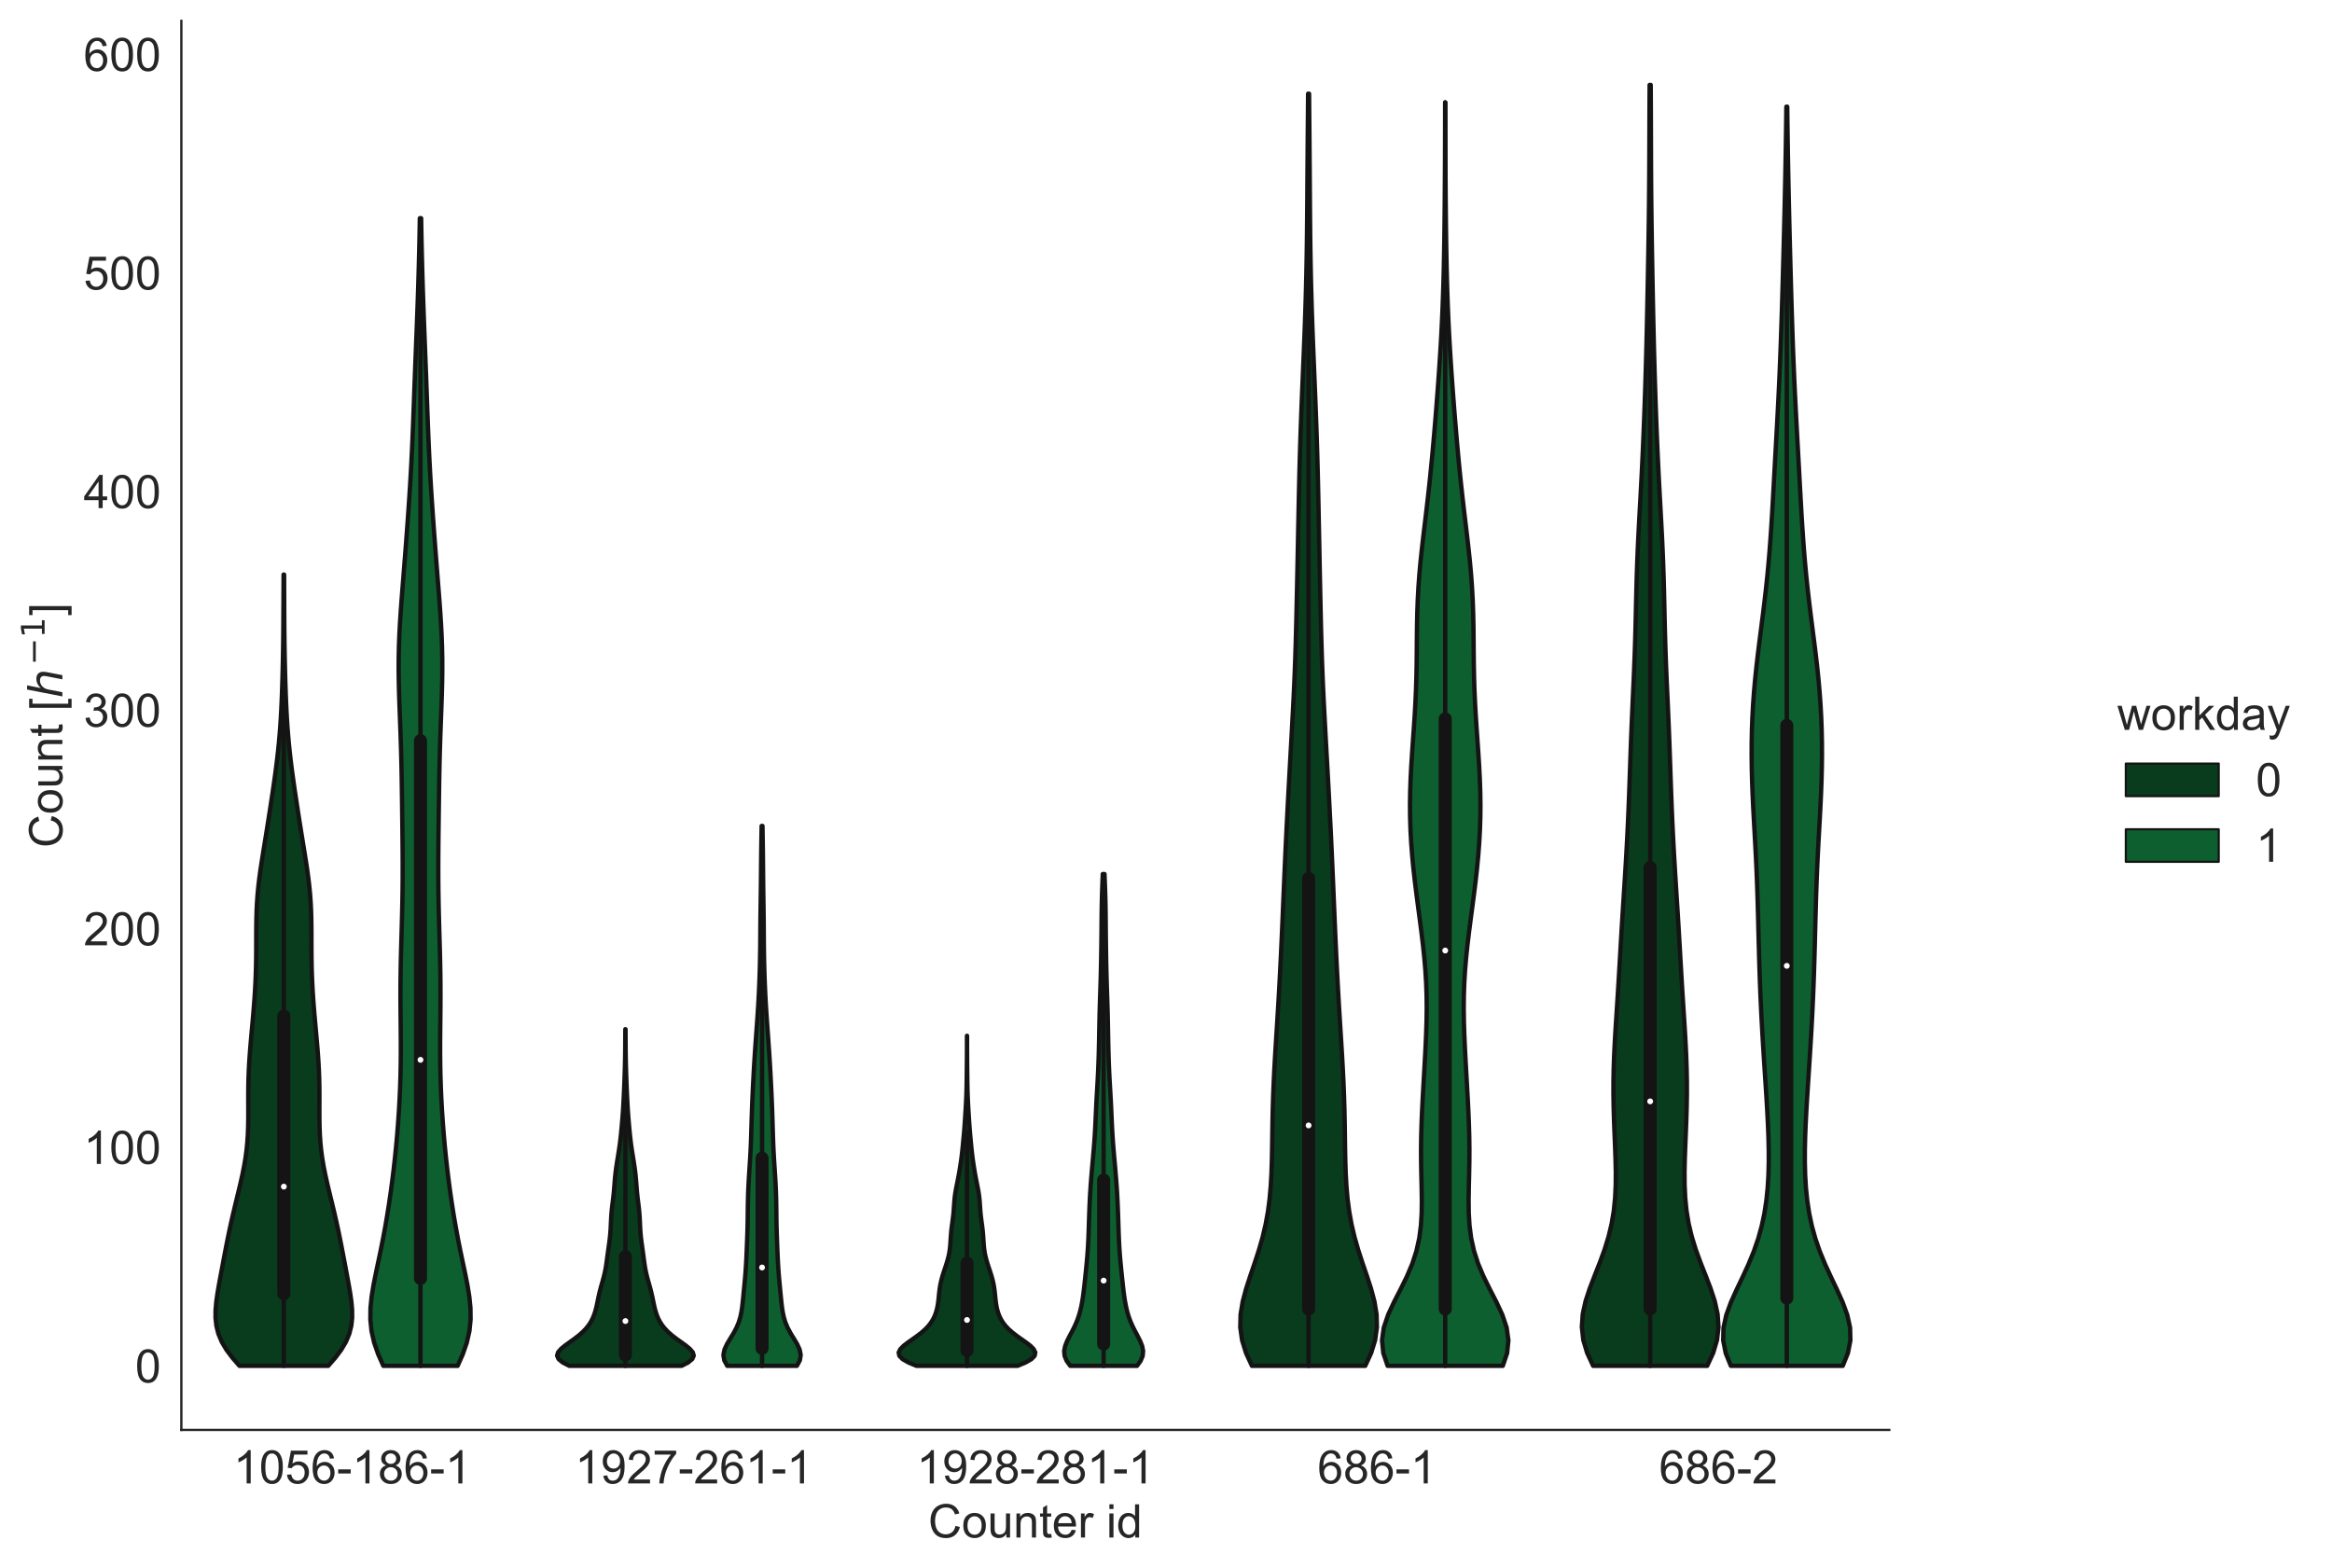 <?xml version="1.0" encoding="utf-8" standalone="no"?>
<!DOCTYPE svg PUBLIC "-//W3C//DTD SVG 1.1//EN"
  "http://www.w3.org/Graphics/SVG/1.1/DTD/svg11.dtd">
<!-- Created with matplotlib (https://matplotlib.org/) -->
<svg height="540.169pt" version="1.1" viewBox="0 0 803.52 540.169" width="803.52pt" xmlns="http://www.w3.org/2000/svg" xmlns:xlink="http://www.w3.org/1999/xlink">
 <defs>
  <style type="text/css">
*{stroke-linecap:butt;stroke-linejoin:round;white-space:pre;}
  </style>
 </defs>
 <g id="figure_1">
  <g id="patch_1">
   <path d="M 0 540.169 
L 803.52 540.169 
L 803.52 0 
L 0 0 
z
" style="fill:#ffffff;"/>
  </g>
  <g id="axes_1">
   <g id="patch_2">
    <path d="M 62.492 492.704 
L 650.973 492.704 
L 650.973 7.2 
L 62.492 7.2 
z
" style="fill:#ffffff;"/>
   </g>
   <g id="matplotlib.axis_1">
    <g id="xtick_1">
     <g id="text_1">
      <!-- 1056-186-1 -->
      <defs>
       <path d="M 37.25 0 
L 28.469 0 
L 28.469 56 
Q 25.297 52.984 20.141 49.953 
Q 14.984 46.922 10.891 45.406 
L 10.891 53.906 
Q 18.266 57.375 23.781 62.297 
Q 29.297 67.234 31.594 71.875 
L 37.25 71.875 
z
" id="ArialMT-49"/>
       <path d="M 4.156 35.297 
Q 4.156 48 6.766 55.734 
Q 9.375 63.484 14.516 67.672 
Q 19.672 71.875 27.484 71.875 
Q 33.25 71.875 37.594 69.547 
Q 41.938 67.234 44.766 62.859 
Q 47.609 58.5 49.219 52.219 
Q 50.828 45.953 50.828 35.297 
Q 50.828 22.703 48.234 14.969 
Q 45.656 7.234 40.5 3 
Q 35.359 -1.219 27.484 -1.219 
Q 17.141 -1.219 11.234 6.203 
Q 4.156 15.141 4.156 35.297 
z
M 13.188 35.297 
Q 13.188 17.672 17.312 11.828 
Q 21.438 6 27.484 6 
Q 33.547 6 37.672 11.859 
Q 41.797 17.719 41.797 35.297 
Q 41.797 52.984 37.672 58.781 
Q 33.547 64.594 27.391 64.594 
Q 21.344 64.594 17.719 59.469 
Q 13.188 52.938 13.188 35.297 
z
" id="ArialMT-48"/>
       <path d="M 4.156 18.75 
L 13.375 19.531 
Q 14.406 12.797 18.141 9.391 
Q 21.875 6 27.156 6 
Q 33.5 6 37.891 10.781 
Q 42.281 15.578 42.281 23.484 
Q 42.281 31 38.062 35.344 
Q 33.844 39.703 27 39.703 
Q 22.75 39.703 19.328 37.766 
Q 15.922 35.844 13.969 32.766 
L 5.719 33.844 
L 12.641 70.609 
L 48.25 70.609 
L 48.25 62.203 
L 19.672 62.203 
L 15.828 42.969 
Q 22.266 47.469 29.344 47.469 
Q 38.719 47.469 45.156 40.969 
Q 51.609 34.469 51.609 24.266 
Q 51.609 14.547 45.953 7.469 
Q 39.062 -1.219 27.156 -1.219 
Q 17.391 -1.219 11.203 4.25 
Q 5.031 9.719 4.156 18.75 
z
" id="ArialMT-53"/>
       <path d="M 49.75 54.047 
L 41.016 53.375 
Q 39.844 58.547 37.703 60.891 
Q 34.125 64.656 28.906 64.656 
Q 24.703 64.656 21.531 62.312 
Q 17.391 59.281 14.984 53.469 
Q 12.594 47.656 12.5 36.922 
Q 15.672 41.75 20.266 44.094 
Q 24.859 46.438 29.891 46.438 
Q 38.672 46.438 44.844 39.969 
Q 51.031 33.5 51.031 23.25 
Q 51.031 16.5 48.125 10.719 
Q 45.219 4.938 40.141 1.859 
Q 35.062 -1.219 28.609 -1.219 
Q 17.625 -1.219 10.688 6.859 
Q 3.766 14.938 3.766 33.5 
Q 3.766 54.25 11.422 63.672 
Q 18.109 71.875 29.438 71.875 
Q 37.891 71.875 43.281 67.141 
Q 48.688 62.406 49.75 54.047 
z
M 13.875 23.188 
Q 13.875 18.656 15.797 14.5 
Q 17.719 10.359 21.188 8.172 
Q 24.656 6 28.469 6 
Q 34.031 6 38.031 10.484 
Q 42.047 14.984 42.047 22.703 
Q 42.047 30.125 38.078 34.391 
Q 34.125 38.672 28.125 38.672 
Q 22.172 38.672 18.016 34.391 
Q 13.875 30.125 13.875 23.188 
z
" id="ArialMT-54"/>
       <path d="M 3.172 21.484 
L 3.172 30.328 
L 30.172 30.328 
L 30.172 21.484 
z
" id="ArialMT-45"/>
       <path d="M 17.672 38.812 
Q 12.203 40.828 9.562 44.531 
Q 6.938 48.25 6.938 53.422 
Q 6.938 61.234 12.547 66.547 
Q 18.172 71.875 27.484 71.875 
Q 36.859 71.875 42.578 66.422 
Q 48.297 60.984 48.297 53.172 
Q 48.297 48.188 45.672 44.5 
Q 43.062 40.828 37.75 38.812 
Q 44.344 36.672 47.781 31.875 
Q 51.219 27.094 51.219 20.453 
Q 51.219 11.281 44.719 5.031 
Q 38.234 -1.219 27.641 -1.219 
Q 17.047 -1.219 10.547 5.047 
Q 4.047 11.328 4.047 20.703 
Q 4.047 27.688 7.594 32.391 
Q 11.141 37.109 17.672 38.812 
z
M 15.922 53.719 
Q 15.922 48.641 19.188 45.406 
Q 22.469 42.188 27.688 42.188 
Q 32.766 42.188 36.016 45.375 
Q 39.266 48.578 39.266 53.219 
Q 39.266 58.062 35.906 61.359 
Q 32.562 64.656 27.594 64.656 
Q 22.562 64.656 19.234 61.422 
Q 15.922 58.203 15.922 53.719 
z
M 13.094 20.656 
Q 13.094 16.891 14.875 13.375 
Q 16.656 9.859 20.172 7.922 
Q 23.688 6 27.734 6 
Q 34.031 6 38.125 10.047 
Q 42.234 14.109 42.234 20.359 
Q 42.234 26.703 38.016 30.859 
Q 33.797 35.016 27.438 35.016 
Q 21.234 35.016 17.156 30.906 
Q 13.094 26.812 13.094 20.656 
z
" id="ArialMT-56"/>
      </defs>
      <g style="fill:#262626;" transform="translate(80.423 511.156)scale(0.16 -0.16)">
       <use xlink:href="#ArialMT-49"/>
       <use x="55.615" xlink:href="#ArialMT-48"/>
       <use x="111.23" xlink:href="#ArialMT-53"/>
       <use x="166.846" xlink:href="#ArialMT-54"/>
       <use x="222.461" xlink:href="#ArialMT-45"/>
       <use x="255.762" xlink:href="#ArialMT-49"/>
       <use x="311.377" xlink:href="#ArialMT-56"/>
       <use x="366.992" xlink:href="#ArialMT-54"/>
       <use x="422.607" xlink:href="#ArialMT-45"/>
       <use x="455.908" xlink:href="#ArialMT-49"/>
      </g>
     </g>
    </g>
    <g id="xtick_2">
     <g id="text_2">
      <!-- 1927-261-1 -->
      <defs>
       <path d="M 5.469 16.547 
L 13.922 17.328 
Q 14.984 11.375 18.016 8.688 
Q 21.047 6 25.781 6 
Q 29.828 6 32.875 7.859 
Q 35.938 9.719 37.891 12.812 
Q 39.844 15.922 41.156 21.188 
Q 42.484 26.469 42.484 31.938 
Q 42.484 32.516 42.438 33.688 
Q 39.797 29.5 35.234 26.875 
Q 30.672 24.266 25.344 24.266 
Q 16.453 24.266 10.297 30.703 
Q 4.156 37.156 4.156 47.703 
Q 4.156 58.594 10.578 65.234 
Q 17 71.875 26.656 71.875 
Q 33.641 71.875 39.422 68.109 
Q 45.219 64.359 48.219 57.391 
Q 51.219 50.438 51.219 37.25 
Q 51.219 23.531 48.234 15.406 
Q 45.266 7.281 39.375 3.031 
Q 33.5 -1.219 25.594 -1.219 
Q 17.188 -1.219 11.859 3.438 
Q 6.547 8.109 5.469 16.547 
z
M 41.453 48.141 
Q 41.453 55.719 37.422 60.156 
Q 33.406 64.594 27.734 64.594 
Q 21.875 64.594 17.531 59.812 
Q 13.188 55.031 13.188 47.406 
Q 13.188 40.578 17.312 36.297 
Q 21.438 32.031 27.484 32.031 
Q 33.594 32.031 37.516 36.297 
Q 41.453 40.578 41.453 48.141 
z
" id="ArialMT-57"/>
       <path d="M 50.344 8.453 
L 50.344 0 
L 3.031 0 
Q 2.938 3.172 4.047 6.109 
Q 5.859 10.938 9.828 15.625 
Q 13.812 20.312 21.344 26.469 
Q 33.016 36.031 37.109 41.625 
Q 41.219 47.219 41.219 52.203 
Q 41.219 57.422 37.469 61 
Q 33.734 64.594 27.734 64.594 
Q 21.391 64.594 17.578 60.781 
Q 13.766 56.984 13.719 50.25 
L 4.688 51.172 
Q 5.609 61.281 11.656 66.578 
Q 17.719 71.875 27.938 71.875 
Q 38.234 71.875 44.234 66.156 
Q 50.25 60.453 50.25 52 
Q 50.25 47.703 48.484 43.547 
Q 46.734 39.406 42.656 34.812 
Q 38.578 30.219 29.109 22.219 
Q 21.188 15.578 18.938 13.203 
Q 16.703 10.844 15.234 8.453 
z
" id="ArialMT-50"/>
       <path d="M 4.734 62.203 
L 4.734 70.656 
L 51.078 70.656 
L 51.078 63.812 
Q 44.234 56.547 37.516 44.484 
Q 30.812 32.422 27.156 19.672 
Q 24.516 10.688 23.781 0 
L 14.75 0 
Q 14.891 8.453 18.062 20.406 
Q 21.234 32.375 27.172 43.484 
Q 33.109 54.594 39.797 62.203 
z
" id="ArialMT-55"/>
      </defs>
      <g style="fill:#262626;" transform="translate(198.119 511.156)scale(0.16 -0.16)">
       <use xlink:href="#ArialMT-49"/>
       <use x="55.615" xlink:href="#ArialMT-57"/>
       <use x="111.23" xlink:href="#ArialMT-50"/>
       <use x="166.846" xlink:href="#ArialMT-55"/>
       <use x="222.461" xlink:href="#ArialMT-45"/>
       <use x="255.762" xlink:href="#ArialMT-50"/>
       <use x="311.377" xlink:href="#ArialMT-54"/>
       <use x="366.992" xlink:href="#ArialMT-49"/>
       <use x="422.607" xlink:href="#ArialMT-45"/>
       <use x="455.908" xlink:href="#ArialMT-49"/>
      </g>
     </g>
    </g>
    <g id="xtick_3">
     <g id="text_3">
      <!-- 1928-281-1 -->
      <g style="fill:#262626;" transform="translate(315.815 511.156)scale(0.16 -0.16)">
       <use xlink:href="#ArialMT-49"/>
       <use x="55.615" xlink:href="#ArialMT-57"/>
       <use x="111.23" xlink:href="#ArialMT-50"/>
       <use x="166.846" xlink:href="#ArialMT-56"/>
       <use x="222.461" xlink:href="#ArialMT-45"/>
       <use x="255.762" xlink:href="#ArialMT-50"/>
       <use x="311.377" xlink:href="#ArialMT-56"/>
       <use x="366.992" xlink:href="#ArialMT-49"/>
       <use x="422.607" xlink:href="#ArialMT-45"/>
       <use x="455.908" xlink:href="#ArialMT-49"/>
      </g>
     </g>
    </g>
    <g id="xtick_4">
     <g id="text_4">
      <!-- 686-1 -->
      <g style="fill:#262626;" transform="translate(453.97 511.156)scale(0.16 -0.16)">
       <use xlink:href="#ArialMT-54"/>
       <use x="55.615" xlink:href="#ArialMT-56"/>
       <use x="111.23" xlink:href="#ArialMT-54"/>
       <use x="166.846" xlink:href="#ArialMT-45"/>
       <use x="200.146" xlink:href="#ArialMT-49"/>
      </g>
     </g>
    </g>
    <g id="xtick_5">
     <g id="text_5">
      <!-- 686-2 -->
      <g style="fill:#262626;" transform="translate(571.666 511.156)scale(0.16 -0.16)">
       <use xlink:href="#ArialMT-54"/>
       <use x="55.615" xlink:href="#ArialMT-56"/>
       <use x="111.23" xlink:href="#ArialMT-54"/>
       <use x="166.846" xlink:href="#ArialMT-45"/>
       <use x="200.146" xlink:href="#ArialMT-50"/>
      </g>
     </g>
    </g>
    <g id="text_6">
     <!-- Counter id -->
     <defs>
      <path d="M 58.797 25.094 
L 68.266 22.703 
Q 65.281 11.031 57.547 4.906 
Q 49.812 -1.219 38.625 -1.219 
Q 27.047 -1.219 19.797 3.484 
Q 12.547 8.203 8.766 17.141 
Q 4.984 26.078 4.984 36.328 
Q 4.984 47.516 9.25 55.828 
Q 13.531 64.156 21.406 68.469 
Q 29.297 72.797 38.766 72.797 
Q 49.516 72.797 56.828 67.328 
Q 64.156 61.859 67.047 51.953 
L 57.719 49.75 
Q 55.219 57.562 50.484 61.125 
Q 45.75 64.703 38.578 64.703 
Q 30.328 64.703 24.781 60.734 
Q 19.234 56.781 16.984 50.109 
Q 14.75 43.453 14.75 36.375 
Q 14.75 27.25 17.406 20.438 
Q 20.062 13.625 25.672 10.25 
Q 31.297 6.891 37.844 6.891 
Q 45.797 6.891 51.312 11.469 
Q 56.844 16.062 58.797 25.094 
z
" id="ArialMT-67"/>
      <path d="M 3.328 25.922 
Q 3.328 40.328 11.328 47.266 
Q 18.016 53.031 27.641 53.031 
Q 38.328 53.031 45.109 46.016 
Q 51.906 39.016 51.906 26.656 
Q 51.906 16.656 48.906 10.906 
Q 45.906 5.172 40.156 2 
Q 34.422 -1.172 27.641 -1.172 
Q 16.75 -1.172 10.031 5.812 
Q 3.328 12.797 3.328 25.922 
z
M 12.359 25.922 
Q 12.359 15.969 16.703 11.016 
Q 21.047 6.062 27.641 6.062 
Q 34.188 6.062 38.531 11.031 
Q 42.875 16.016 42.875 26.219 
Q 42.875 35.844 38.5 40.797 
Q 34.125 45.75 27.641 45.75 
Q 21.047 45.75 16.703 40.812 
Q 12.359 35.891 12.359 25.922 
z
" id="ArialMT-111"/>
      <path d="M 40.578 0 
L 40.578 7.625 
Q 34.516 -1.172 24.125 -1.172 
Q 19.531 -1.172 15.547 0.578 
Q 11.578 2.344 9.641 5 
Q 7.719 7.672 6.938 11.531 
Q 6.391 14.109 6.391 19.734 
L 6.391 51.859 
L 15.188 51.859 
L 15.188 23.094 
Q 15.188 16.219 15.719 13.812 
Q 16.547 10.359 19.234 8.375 
Q 21.922 6.391 25.875 6.391 
Q 29.828 6.391 33.297 8.422 
Q 36.766 10.453 38.203 13.938 
Q 39.656 17.438 39.656 24.078 
L 39.656 51.859 
L 48.438 51.859 
L 48.438 0 
z
" id="ArialMT-117"/>
      <path d="M 6.594 0 
L 6.594 51.859 
L 14.5 51.859 
L 14.5 44.484 
Q 20.219 53.031 31 53.031 
Q 35.688 53.031 39.625 51.344 
Q 43.562 49.656 45.516 46.922 
Q 47.469 44.188 48.25 40.438 
Q 48.734 37.984 48.734 31.891 
L 48.734 0 
L 39.938 0 
L 39.938 31.547 
Q 39.938 36.922 38.906 39.578 
Q 37.891 42.234 35.281 43.812 
Q 32.672 45.406 29.156 45.406 
Q 23.531 45.406 19.453 41.844 
Q 15.375 38.281 15.375 28.328 
L 15.375 0 
z
" id="ArialMT-110"/>
      <path d="M 25.781 7.859 
L 27.047 0.094 
Q 23.344 -0.688 20.406 -0.688 
Q 15.625 -0.688 12.984 0.828 
Q 10.359 2.344 9.281 4.812 
Q 8.203 7.281 8.203 15.188 
L 8.203 45.016 
L 1.766 45.016 
L 1.766 51.859 
L 8.203 51.859 
L 8.203 64.703 
L 16.938 69.969 
L 16.938 51.859 
L 25.781 51.859 
L 25.781 45.016 
L 16.938 45.016 
L 16.938 14.703 
Q 16.938 10.938 17.406 9.859 
Q 17.875 8.797 18.922 8.156 
Q 19.969 7.516 21.922 7.516 
Q 23.391 7.516 25.781 7.859 
z
" id="ArialMT-116"/>
      <path d="M 42.094 16.703 
L 51.172 15.578 
Q 49.031 7.625 43.219 3.219 
Q 37.406 -1.172 28.375 -1.172 
Q 17 -1.172 10.328 5.828 
Q 3.656 12.844 3.656 25.484 
Q 3.656 38.578 10.391 45.797 
Q 17.141 53.031 27.875 53.031 
Q 38.281 53.031 44.875 45.953 
Q 51.469 38.875 51.469 26.031 
Q 51.469 25.25 51.422 23.688 
L 12.75 23.688 
Q 13.234 15.141 17.578 10.594 
Q 21.922 6.062 28.422 6.062 
Q 33.25 6.062 36.672 8.594 
Q 40.094 11.141 42.094 16.703 
z
M 13.234 30.906 
L 42.188 30.906 
Q 41.609 37.453 38.875 40.719 
Q 34.672 45.797 27.984 45.797 
Q 21.922 45.797 17.797 41.75 
Q 13.672 37.703 13.234 30.906 
z
" id="ArialMT-101"/>
      <path d="M 6.5 0 
L 6.5 51.859 
L 14.406 51.859 
L 14.406 44 
Q 17.438 49.516 20 51.266 
Q 22.562 53.031 25.641 53.031 
Q 30.078 53.031 34.672 50.203 
L 31.641 42.047 
Q 28.422 43.953 25.203 43.953 
Q 22.312 43.953 20.016 42.219 
Q 17.719 40.484 16.75 37.406 
Q 15.281 32.719 15.281 27.156 
L 15.281 0 
z
" id="ArialMT-114"/>
      <path id="ArialMT-32"/>
      <path d="M 6.641 61.469 
L 6.641 71.578 
L 15.438 71.578 
L 15.438 61.469 
z
M 6.641 0 
L 6.641 51.859 
L 15.438 51.859 
L 15.438 0 
z
" id="ArialMT-105"/>
      <path d="M 40.234 0 
L 40.234 6.547 
Q 35.297 -1.172 25.734 -1.172 
Q 19.531 -1.172 14.328 2.25 
Q 9.125 5.672 6.266 11.797 
Q 3.422 17.922 3.422 25.875 
Q 3.422 33.641 6 39.969 
Q 8.594 46.297 13.766 49.656 
Q 18.953 53.031 25.344 53.031 
Q 30.031 53.031 33.688 51.047 
Q 37.359 49.078 39.656 45.906 
L 39.656 71.578 
L 48.391 71.578 
L 48.391 0 
z
M 12.453 25.875 
Q 12.453 15.922 16.641 10.984 
Q 20.844 6.062 26.562 6.062 
Q 32.328 6.062 36.344 10.766 
Q 40.375 15.484 40.375 25.141 
Q 40.375 35.797 36.266 40.766 
Q 32.172 45.75 26.172 45.75 
Q 20.312 45.75 16.375 40.969 
Q 12.453 36.188 12.453 25.875 
z
" id="ArialMT-100"/>
     </defs>
     <g style="fill:#262626;" transform="translate(319.825 529.789)scale(0.16 -0.16)">
      <use xlink:href="#ArialMT-67"/>
      <use x="72.217" xlink:href="#ArialMT-111"/>
      <use x="127.832" xlink:href="#ArialMT-117"/>
      <use x="183.447" xlink:href="#ArialMT-110"/>
      <use x="239.062" xlink:href="#ArialMT-116"/>
      <use x="266.846" xlink:href="#ArialMT-101"/>
      <use x="322.461" xlink:href="#ArialMT-114"/>
      <use x="355.762" xlink:href="#ArialMT-32"/>
      <use x="383.545" xlink:href="#ArialMT-105"/>
      <use x="405.762" xlink:href="#ArialMT-100"/>
     </g>
    </g>
   </g>
   <g id="matplotlib.axis_2">
    <g id="ytick_1">
     <g id="text_7">
      <!-- 0 -->
      <g style="fill:#262626;" transform="translate(46.595 476.362)scale(0.16 -0.16)">
       <use xlink:href="#ArialMT-48"/>
      </g>
     </g>
    </g>
    <g id="ytick_2">
     <g id="text_8">
      <!-- 100 -->
      <g style="fill:#262626;" transform="translate(28.8 401.043)scale(0.16 -0.16)">
       <use xlink:href="#ArialMT-49"/>
       <use x="55.615" xlink:href="#ArialMT-48"/>
       <use x="111.23" xlink:href="#ArialMT-48"/>
      </g>
     </g>
    </g>
    <g id="ytick_3">
     <g id="text_9">
      <!-- 200 -->
      <g style="fill:#262626;" transform="translate(28.8 325.725)scale(0.16 -0.16)">
       <use xlink:href="#ArialMT-50"/>
       <use x="55.615" xlink:href="#ArialMT-48"/>
       <use x="111.23" xlink:href="#ArialMT-48"/>
      </g>
     </g>
    </g>
    <g id="ytick_4">
     <g id="text_10">
      <!-- 300 -->
      <defs>
       <path d="M 4.203 18.891 
L 12.984 20.062 
Q 14.5 12.594 18.141 9.297 
Q 21.781 6 27 6 
Q 33.203 6 37.469 10.297 
Q 41.75 14.594 41.75 20.953 
Q 41.75 27 37.797 30.922 
Q 33.844 34.859 27.734 34.859 
Q 25.25 34.859 21.531 33.891 
L 22.516 41.609 
Q 23.391 41.5 23.922 41.5 
Q 29.547 41.5 34.031 44.422 
Q 38.531 47.359 38.531 53.469 
Q 38.531 58.297 35.25 61.469 
Q 31.984 64.656 26.812 64.656 
Q 21.688 64.656 18.266 61.422 
Q 14.844 58.203 13.875 51.766 
L 5.078 53.328 
Q 6.688 62.156 12.391 67.016 
Q 18.109 71.875 26.609 71.875 
Q 32.469 71.875 37.391 69.359 
Q 42.328 66.844 44.938 62.5 
Q 47.562 58.156 47.562 53.266 
Q 47.562 48.641 45.062 44.828 
Q 42.578 41.016 37.703 38.766 
Q 44.047 37.312 47.562 32.688 
Q 51.078 28.078 51.078 21.141 
Q 51.078 11.766 44.234 5.25 
Q 37.406 -1.266 26.953 -1.266 
Q 17.531 -1.266 11.297 4.344 
Q 5.078 9.969 4.203 18.891 
z
" id="ArialMT-51"/>
      </defs>
      <g style="fill:#262626;" transform="translate(28.8 250.406)scale(0.16 -0.16)">
       <use xlink:href="#ArialMT-51"/>
       <use x="55.615" xlink:href="#ArialMT-48"/>
       <use x="111.23" xlink:href="#ArialMT-48"/>
      </g>
     </g>
    </g>
    <g id="ytick_5">
     <g id="text_11">
      <!-- 400 -->
      <defs>
       <path d="M 32.328 0 
L 32.328 17.141 
L 1.266 17.141 
L 1.266 25.203 
L 33.938 71.578 
L 41.109 71.578 
L 41.109 25.203 
L 50.781 25.203 
L 50.781 17.141 
L 41.109 17.141 
L 41.109 0 
z
M 32.328 25.203 
L 32.328 57.469 
L 9.906 25.203 
z
" id="ArialMT-52"/>
      </defs>
      <g style="fill:#262626;" transform="translate(28.8 175.087)scale(0.16 -0.16)">
       <use xlink:href="#ArialMT-52"/>
       <use x="55.615" xlink:href="#ArialMT-48"/>
       <use x="111.23" xlink:href="#ArialMT-48"/>
      </g>
     </g>
    </g>
    <g id="ytick_6">
     <g id="text_12">
      <!-- 500 -->
      <g style="fill:#262626;" transform="translate(28.8 99.769)scale(0.16 -0.16)">
       <use xlink:href="#ArialMT-53"/>
       <use x="55.615" xlink:href="#ArialMT-48"/>
       <use x="111.23" xlink:href="#ArialMT-48"/>
      </g>
     </g>
    </g>
    <g id="ytick_7">
     <g id="text_13">
      <!-- 600 -->
      <g style="fill:#262626;" transform="translate(28.8 24.45)scale(0.16 -0.16)">
       <use xlink:href="#ArialMT-54"/>
       <use x="55.615" xlink:href="#ArialMT-48"/>
       <use x="111.23" xlink:href="#ArialMT-48"/>
      </g>
     </g>
    </g>
    <g id="text_14">
     <!-- Count [$h^{-1}$] -->
     <defs>
      <path d="M 6.781 -19.875 
L 6.781 71.578 
L 26.172 71.578 
L 26.172 64.312 
L 15.578 64.312 
L 15.578 -12.594 
L 26.172 -12.594 
L 26.172 -19.875 
z
" id="ArialMT-91"/>
      <path d="M 55.719 33.016 
L 49.312 0 
L 40.281 0 
L 46.688 32.672 
Q 47.125 34.969 47.359 36.719 
Q 47.609 38.484 47.609 39.5 
Q 47.609 43.609 45.016 45.891 
Q 42.438 48.188 37.797 48.188 
Q 30.562 48.188 25.266 43.297 
Q 19.969 38.422 18.406 30.328 
L 12.5 0 
L 3.516 0 
L 18.312 75.984 
L 27.297 75.984 
L 21.484 46.094 
Q 24.906 50.688 30.219 53.344 
Q 35.547 56 41.406 56 
Q 48.641 56 52.609 52.094 
Q 56.594 48.188 56.594 41.109 
Q 56.594 39.359 56.375 37.359 
Q 56.156 35.359 55.719 33.016 
z
" id="DejaVuSans-Oblique-104"/>
      <path d="M 10.594 35.5 
L 73.188 35.5 
L 73.188 27.203 
L 10.594 27.203 
z
" id="DejaVuSans-8722"/>
      <path d="M 12.406 8.297 
L 28.516 8.297 
L 28.516 63.922 
L 10.984 60.406 
L 10.984 69.391 
L 28.422 72.906 
L 38.281 72.906 
L 38.281 8.297 
L 54.391 8.297 
L 54.391 0 
L 12.406 0 
z
" id="DejaVuSans-49"/>
      <path d="M 21.297 -19.875 
L 1.906 -19.875 
L 1.906 -12.594 
L 12.5 -12.594 
L 12.5 64.312 
L 1.906 64.312 
L 1.906 71.578 
L 21.297 71.578 
z
" id="ArialMT-93"/>
     </defs>
     <g style="fill:#262626;" transform="translate(21.6 292.112)rotate(-90)scale(0.16 -0.16)">
      <use transform="translate(0 0.684)" xlink:href="#ArialMT-67"/>
      <use transform="translate(72.217 0.684)" xlink:href="#ArialMT-111"/>
      <use transform="translate(127.832 0.684)" xlink:href="#ArialMT-117"/>
      <use transform="translate(183.447 0.684)" xlink:href="#ArialMT-110"/>
      <use transform="translate(239.062 0.684)" xlink:href="#ArialMT-116"/>
      <use transform="translate(266.846 0.684)" xlink:href="#ArialMT-32"/>
      <use transform="translate(294.629 0.684)" xlink:href="#ArialMT-91"/>
      <use transform="translate(322.412 0.684)" xlink:href="#DejaVuSans-Oblique-104"/>
      <use transform="translate(393.239 38.966)scale(0.7)" xlink:href="#DejaVuSans-8722"/>
      <use transform="translate(451.891 38.966)scale(0.7)" xlink:href="#DejaVuSans-49"/>
      <use transform="translate(499.162 0.684)" xlink:href="#ArialMT-93"/>
     </g>
    </g>
   </g>
   <g id="PolyCollection_1">
    <defs>
     <path d="M 113.092 -69.533 
L 82.511 -69.533 
L 80.112 -72.287 
L 78.045 -75.042 
L 76.413 -77.796 
L 75.258 -80.55 
L 74.561 -83.304 
L 74.262 -86.058 
L 74.276 -88.812 
L 74.515 -91.566 
L 74.899 -94.32 
L 75.366 -97.074 
L 75.871 -99.828 
L 76.389 -102.582 
L 76.909 -105.336 
L 77.43 -108.09 
L 77.96 -110.844 
L 78.507 -113.599 
L 79.079 -116.353 
L 79.68 -119.107 
L 80.311 -121.861 
L 80.967 -124.615 
L 81.637 -127.369 
L 82.308 -130.123 
L 82.96 -132.877 
L 83.571 -135.631 
L 84.117 -138.385 
L 84.581 -141.139 
L 84.95 -143.893 
L 85.221 -146.647 
L 85.4 -149.402 
L 85.501 -152.156 
L 85.543 -154.91 
L 85.548 -157.664 
L 85.539 -160.418 
L 85.537 -163.172 
L 85.56 -165.926 
L 85.62 -168.68 
L 85.724 -171.434 
L 85.873 -174.188 
L 86.062 -176.942 
L 86.282 -179.696 
L 86.522 -182.45 
L 86.772 -185.205 
L 87.022 -187.959 
L 87.264 -190.713 
L 87.491 -193.467 
L 87.697 -196.221 
L 87.875 -198.975 
L 88.021 -201.729 
L 88.133 -204.483 
L 88.21 -207.237 
L 88.256 -209.991 
L 88.277 -212.745 
L 88.283 -215.499 
L 88.286 -218.253 
L 88.3 -221.008 
L 88.34 -223.762 
L 88.422 -226.516 
L 88.558 -229.27 
L 88.757 -232.024 
L 89.022 -234.778 
L 89.347 -237.532 
L 89.724 -240.286 
L 90.138 -243.04 
L 90.574 -245.794 
L 91.02 -248.548 
L 91.468 -251.302 
L 91.911 -254.056 
L 92.348 -256.811 
L 92.779 -259.565 
L 93.205 -262.319 
L 93.624 -265.073 
L 94.036 -267.827 
L 94.435 -270.581 
L 94.819 -273.335 
L 95.182 -276.089 
L 95.52 -278.843 
L 95.829 -281.597 
L 96.106 -284.351 
L 96.35 -287.105 
L 96.561 -289.859 
L 96.742 -292.614 
L 96.896 -295.368 
L 97.026 -298.122 
L 97.138 -300.876 
L 97.235 -303.63 
L 97.319 -306.384 
L 97.393 -309.138 
L 97.457 -311.892 
L 97.512 -314.646 
L 97.557 -317.4 
L 97.594 -320.154 
L 97.622 -322.908 
L 97.643 -325.662 
L 97.657 -328.416 
L 97.668 -331.171 
L 97.678 -333.925 
L 97.687 -336.679 
L 97.698 -339.433 
L 97.711 -342.187 
L 97.892 -342.187 
L 97.892 -342.187 
L 97.905 -339.433 
L 97.915 -336.679 
L 97.925 -333.925 
L 97.934 -331.171 
L 97.945 -328.416 
L 97.96 -325.662 
L 97.98 -322.908 
L 98.009 -320.154 
L 98.045 -317.4 
L 98.091 -314.646 
L 98.146 -311.892 
L 98.21 -309.138 
L 98.284 -306.384 
L 98.368 -303.63 
L 98.465 -300.876 
L 98.576 -298.122 
L 98.707 -295.368 
L 98.861 -292.614 
L 99.042 -289.859 
L 99.253 -287.105 
L 99.496 -284.351 
L 99.773 -281.597 
L 100.082 -278.843 
L 100.42 -276.089 
L 100.784 -273.335 
L 101.167 -270.581 
L 101.567 -267.827 
L 101.978 -265.073 
L 102.398 -262.319 
L 102.823 -259.565 
L 103.255 -256.811 
L 103.692 -254.056 
L 104.135 -251.302 
L 104.582 -248.548 
L 105.029 -245.794 
L 105.465 -243.04 
L 105.879 -240.286 
L 106.255 -237.532 
L 106.581 -234.778 
L 106.845 -232.024 
L 107.045 -229.27 
L 107.181 -226.516 
L 107.262 -223.762 
L 107.303 -221.008 
L 107.316 -218.253 
L 107.319 -215.499 
L 107.325 -212.745 
L 107.347 -209.991 
L 107.393 -207.237 
L 107.47 -204.483 
L 107.582 -201.729 
L 107.728 -198.975 
L 107.906 -196.221 
L 108.111 -193.467 
L 108.339 -190.713 
L 108.581 -187.959 
L 108.831 -185.205 
L 109.081 -182.45 
L 109.321 -179.696 
L 109.54 -176.942 
L 109.729 -174.188 
L 109.878 -171.434 
L 109.983 -168.68 
L 110.043 -165.926 
L 110.066 -163.172 
L 110.064 -160.418 
L 110.055 -157.664 
L 110.06 -154.91 
L 110.102 -152.156 
L 110.203 -149.402 
L 110.382 -146.647 
L 110.653 -143.893 
L 111.022 -141.139 
L 111.486 -138.385 
L 112.032 -135.631 
L 112.643 -132.877 
L 113.294 -130.123 
L 113.965 -127.369 
L 114.636 -124.615 
L 115.292 -121.861 
L 115.922 -119.107 
L 116.524 -116.353 
L 117.096 -113.599 
L 117.643 -110.844 
L 118.173 -108.09 
L 118.694 -105.336 
L 119.214 -102.582 
L 119.731 -99.828 
L 120.237 -97.074 
L 120.703 -94.32 
L 121.087 -91.566 
L 121.326 -88.812 
L 121.341 -86.058 
L 121.041 -83.304 
L 120.345 -80.55 
L 119.189 -77.796 
L 117.557 -75.042 
L 115.49 -72.287 
L 113.092 -69.533 
z
" id="m1b3933dcc5" style="stroke:#141414;stroke-width:1.5;"/>
    </defs>
    <g clip-path="url(#pf33196f1ee)">
     <use style="fill:#083c1d;stroke:#141414;stroke-width:1.5;" x="0" xlink:href="#m1b3933dcc5" y="540.169"/>
    </g>
   </g>
   <g id="PolyCollection_2">
    <defs>
     <path d="M 157.677 -69.533 
L 132.083 -69.533 
L 130.306 -73.528 
L 128.921 -77.522 
L 128.016 -81.516 
L 127.609 -85.51 
L 127.656 -89.504 
L 128.063 -93.498 
L 128.72 -97.493 
L 129.516 -101.487 
L 130.364 -105.481 
L 131.203 -109.475 
L 132 -113.469 
L 132.741 -117.463 
L 133.425 -121.458 
L 134.056 -125.452 
L 134.638 -129.446 
L 135.173 -133.44 
L 135.664 -137.434 
L 136.109 -141.428 
L 136.51 -145.423 
L 136.868 -149.417 
L 137.183 -153.411 
L 137.454 -157.405 
L 137.68 -161.399 
L 137.859 -165.393 
L 137.988 -169.388 
L 138.069 -173.382 
L 138.103 -177.376 
L 138.1 -181.37 
L 138.072 -185.364 
L 138.032 -189.358 
L 137.997 -193.353 
L 137.98 -197.347 
L 137.993 -201.341 
L 138.038 -205.335 
L 138.114 -209.329 
L 138.214 -213.324 
L 138.327 -217.318 
L 138.442 -221.312 
L 138.548 -225.306 
L 138.635 -229.3 
L 138.697 -233.294 
L 138.733 -237.289 
L 138.742 -241.283 
L 138.729 -245.277 
L 138.699 -249.271 
L 138.658 -253.265 
L 138.611 -257.259 
L 138.561 -261.254 
L 138.509 -265.248 
L 138.451 -269.242 
L 138.384 -273.236 
L 138.301 -277.23 
L 138.2 -281.224 
L 138.079 -285.219 
L 137.94 -289.213 
L 137.79 -293.207 
L 137.641 -297.201 
L 137.509 -301.195 
L 137.409 -305.189 
L 137.358 -309.184 
L 137.368 -313.178 
L 137.447 -317.172 
L 137.593 -321.166 
L 137.8 -325.16 
L 138.056 -329.154 
L 138.346 -333.149 
L 138.656 -337.143 
L 138.975 -341.137 
L 139.293 -345.131 
L 139.607 -349.125 
L 139.915 -353.119 
L 140.214 -357.114 
L 140.505 -361.108 
L 140.786 -365.102 
L 141.055 -369.096 
L 141.308 -373.09 
L 141.544 -377.085 
L 141.76 -381.079 
L 141.956 -385.073 
L 142.133 -389.067 
L 142.295 -393.061 
L 142.446 -397.055 
L 142.592 -401.05 
L 142.736 -405.044 
L 142.883 -409.038 
L 143.034 -413.032 
L 143.19 -417.026 
L 143.347 -421.02 
L 143.505 -425.015 
L 143.66 -429.009 
L 143.809 -433.003 
L 143.95 -436.997 
L 144.082 -440.991 
L 144.204 -444.985 
L 144.315 -448.98 
L 144.415 -452.974 
L 144.504 -456.968 
L 144.582 -460.962 
L 144.65 -464.956 
L 145.11 -464.956 
L 145.11 -464.956 
L 145.177 -460.962 
L 145.255 -456.968 
L 145.344 -452.974 
L 145.444 -448.98 
L 145.555 -444.985 
L 145.677 -440.991 
L 145.809 -436.997 
L 145.95 -433.003 
L 146.1 -429.009 
L 146.254 -425.015 
L 146.412 -421.02 
L 146.57 -417.026 
L 146.725 -413.032 
L 146.876 -409.038 
L 147.023 -405.044 
L 147.168 -401.05 
L 147.313 -397.055 
L 147.464 -393.061 
L 147.626 -389.067 
L 147.804 -385.073 
L 148 -381.079 
L 148.216 -377.085 
L 148.451 -373.09 
L 148.705 -369.096 
L 148.974 -365.102 
L 149.255 -361.108 
L 149.545 -357.114 
L 149.845 -353.119 
L 150.152 -349.125 
L 150.466 -345.131 
L 150.785 -341.137 
L 151.103 -337.143 
L 151.414 -333.149 
L 151.704 -329.154 
L 151.96 -325.16 
L 152.167 -321.166 
L 152.313 -317.172 
L 152.391 -313.178 
L 152.402 -309.184 
L 152.35 -305.189 
L 152.251 -301.195 
L 152.118 -297.201 
L 151.97 -293.207 
L 151.82 -289.213 
L 151.681 -285.219 
L 151.559 -281.224 
L 151.458 -277.23 
L 151.376 -273.236 
L 151.309 -269.242 
L 151.251 -265.248 
L 151.198 -261.254 
L 151.148 -257.259 
L 151.101 -253.265 
L 151.06 -249.271 
L 151.03 -245.277 
L 151.017 -241.283 
L 151.026 -237.289 
L 151.062 -233.294 
L 151.125 -229.3 
L 151.212 -225.306 
L 151.317 -221.312 
L 151.432 -217.318 
L 151.545 -213.324 
L 151.645 -209.329 
L 151.722 -205.335 
L 151.767 -201.341 
L 151.779 -197.347 
L 151.763 -193.353 
L 151.728 -189.358 
L 151.688 -185.364 
L 151.659 -181.37 
L 151.656 -177.376 
L 151.691 -173.382 
L 151.771 -169.388 
L 151.901 -165.393 
L 152.08 -161.399 
L 152.306 -157.405 
L 152.577 -153.411 
L 152.891 -149.417 
L 153.249 -145.423 
L 153.651 -141.428 
L 154.096 -137.434 
L 154.586 -133.44 
L 155.121 -129.446 
L 155.703 -125.452 
L 156.334 -121.458 
L 157.018 -117.463 
L 157.76 -113.469 
L 158.557 -109.475 
L 159.396 -105.481 
L 160.244 -101.487 
L 161.04 -97.493 
L 161.696 -93.498 
L 162.104 -89.504 
L 162.15 -85.51 
L 161.744 -81.516 
L 160.839 -77.522 
L 159.454 -73.528 
L 157.677 -69.533 
z
" id="m8fc45b68ba" style="stroke:#141414;stroke-width:1.5;"/>
    </defs>
    <g clip-path="url(#pf33196f1ee)">
     <use style="fill:#0e5f2f;stroke:#141414;stroke-width:1.5;" x="0" xlink:href="#m8fc45b68ba" y="540.169"/>
    </g>
   </g>
   <g id="PolyCollection_3">
    <defs>
     <path d="M 234.833 -69.533 
L 196.162 -69.533 
L 193.89 -70.705 
L 192.464 -71.877 
L 191.958 -73.048 
L 192.299 -74.22 
L 193.303 -75.391 
L 194.733 -76.563 
L 196.358 -77.735 
L 197.99 -78.906 
L 199.504 -80.078 
L 200.834 -81.25 
L 201.957 -82.421 
L 202.882 -83.593 
L 203.631 -84.764 
L 204.231 -85.936 
L 204.711 -87.108 
L 205.096 -88.279 
L 205.411 -89.451 
L 205.679 -90.623 
L 205.923 -91.794 
L 206.163 -92.966 
L 206.417 -94.137 
L 206.697 -95.309 
L 207.004 -96.481 
L 207.332 -97.652 
L 207.665 -98.824 
L 207.985 -99.996 
L 208.278 -101.167 
L 208.532 -102.339 
L 208.747 -103.51 
L 208.93 -104.682 
L 209.093 -105.854 
L 209.248 -107.025 
L 209.404 -108.197 
L 209.565 -109.369 
L 209.731 -110.54 
L 209.895 -111.712 
L 210.048 -112.883 
L 210.183 -114.055 
L 210.293 -115.227 
L 210.377 -116.398 
L 210.441 -117.57 
L 210.493 -118.742 
L 210.547 -119.913 
L 210.614 -121.085 
L 210.703 -122.256 
L 210.815 -123.428 
L 210.949 -124.6 
L 211.094 -125.771 
L 211.241 -126.943 
L 211.377 -128.115 
L 211.497 -129.286 
L 211.6 -130.458 
L 211.692 -131.629 
L 211.782 -132.801 
L 211.879 -133.973 
L 211.992 -135.144 
L 212.124 -136.316 
L 212.275 -137.488 
L 212.442 -138.659 
L 212.622 -139.831 
L 212.81 -141.002 
L 213 -142.174 
L 213.187 -143.346 
L 213.366 -144.517 
L 213.533 -145.689 
L 213.685 -146.861 
L 213.823 -148.032 
L 213.949 -149.204 
L 214.066 -150.375 
L 214.176 -151.547 
L 214.282 -152.719 
L 214.384 -153.89 
L 214.48 -155.062 
L 214.57 -156.233 
L 214.652 -157.405 
L 214.726 -158.577 
L 214.794 -159.748 
L 214.857 -160.92 
L 214.916 -162.092 
L 214.971 -163.263 
L 215.024 -164.435 
L 215.074 -165.606 
L 215.121 -166.778 
L 215.165 -167.95 
L 215.207 -169.121 
L 215.246 -170.293 
L 215.283 -171.465 
L 215.316 -172.636 
L 215.346 -173.808 
L 215.371 -174.979 
L 215.391 -176.151 
L 215.407 -177.323 
L 215.419 -178.494 
L 215.428 -179.666 
L 215.435 -180.838 
L 215.441 -182.009 
L 215.446 -183.181 
L 215.451 -184.352 
L 215.457 -185.524 
L 215.537 -185.524 
L 215.537 -185.524 
L 215.543 -184.352 
L 215.549 -183.181 
L 215.554 -182.009 
L 215.56 -180.838 
L 215.567 -179.666 
L 215.576 -178.494 
L 215.588 -177.323 
L 215.604 -176.151 
L 215.624 -174.979 
L 215.649 -173.808 
L 215.679 -172.636 
L 215.712 -171.465 
L 215.749 -170.293 
L 215.788 -169.121 
L 215.83 -167.95 
L 215.874 -166.778 
L 215.921 -165.606 
L 215.971 -164.435 
L 216.023 -163.263 
L 216.079 -162.092 
L 216.138 -160.92 
L 216.2 -159.748 
L 216.268 -158.577 
L 216.343 -157.405 
L 216.425 -156.233 
L 216.514 -155.062 
L 216.611 -153.89 
L 216.712 -152.719 
L 216.818 -151.547 
L 216.929 -150.375 
L 217.046 -149.204 
L 217.171 -148.032 
L 217.309 -146.861 
L 217.462 -145.689 
L 217.629 -144.517 
L 217.808 -143.346 
L 217.995 -142.174 
L 218.185 -141.002 
L 218.373 -139.831 
L 218.553 -138.659 
L 218.72 -137.488 
L 218.871 -136.316 
L 219.003 -135.144 
L 219.115 -133.973 
L 219.213 -132.801 
L 219.302 -131.629 
L 219.394 -130.458 
L 219.498 -129.286 
L 219.618 -128.115 
L 219.754 -126.943 
L 219.9 -125.771 
L 220.046 -124.6 
L 220.179 -123.428 
L 220.292 -122.256 
L 220.381 -121.085 
L 220.448 -119.913 
L 220.501 -118.742 
L 220.554 -117.57 
L 220.617 -116.398 
L 220.702 -115.227 
L 220.812 -114.055 
L 220.946 -112.883 
L 221.1 -111.712 
L 221.264 -110.54 
L 221.43 -109.369 
L 221.591 -108.197 
L 221.747 -107.025 
L 221.902 -105.854 
L 222.064 -104.682 
L 222.248 -103.51 
L 222.463 -102.339 
L 222.717 -101.167 
L 223.009 -99.996 
L 223.33 -98.824 
L 223.663 -97.652 
L 223.991 -96.481 
L 224.298 -95.309 
L 224.578 -94.137 
L 224.832 -92.966 
L 225.072 -91.794 
L 225.316 -90.623 
L 225.584 -89.451 
L 225.899 -88.279 
L 226.284 -87.108 
L 226.764 -85.936 
L 227.364 -84.764 
L 228.113 -83.593 
L 229.038 -82.421 
L 230.161 -81.25 
L 231.491 -80.078 
L 233.005 -78.906 
L 234.637 -77.735 
L 236.261 -76.563 
L 237.692 -75.391 
L 238.695 -74.22 
L 239.037 -73.048 
L 238.531 -71.877 
L 237.105 -70.705 
L 234.833 -69.533 
z
" id="m092955cf72" style="stroke:#141414;stroke-width:1.5;"/>
    </defs>
    <g clip-path="url(#pf33196f1ee)">
     <use style="fill:#083c1d;stroke:#141414;stroke-width:1.5;" x="0" xlink:href="#m092955cf72" y="540.169"/>
    </g>
   </g>
   <g id="PolyCollection_4">
    <defs>
     <path d="M 274.57 -69.533 
L 250.581 -69.533 
L 249.564 -71.413 
L 249.262 -73.292 
L 249.632 -75.171 
L 250.499 -77.05 
L 251.621 -78.929 
L 252.767 -80.808 
L 253.772 -82.687 
L 254.557 -84.567 
L 255.12 -86.446 
L 255.505 -88.325 
L 255.773 -90.204 
L 255.981 -92.083 
L 256.165 -93.962 
L 256.346 -95.842 
L 256.526 -97.721 
L 256.698 -99.6 
L 256.855 -101.479 
L 256.989 -103.358 
L 257.1 -105.237 
L 257.193 -107.117 
L 257.274 -108.996 
L 257.35 -110.875 
L 257.423 -112.754 
L 257.491 -114.633 
L 257.549 -116.512 
L 257.594 -118.392 
L 257.626 -120.271 
L 257.648 -122.15 
L 257.669 -124.029 
L 257.698 -125.908 
L 257.742 -127.787 
L 257.804 -129.667 
L 257.887 -131.546 
L 257.987 -133.425 
L 258.1 -135.304 
L 258.222 -137.183 
L 258.345 -139.062 
L 258.464 -140.942 
L 258.571 -142.821 
L 258.664 -144.7 
L 258.743 -146.579 
L 258.808 -148.458 
L 258.866 -150.337 
L 258.921 -152.217 
L 258.977 -154.096 
L 259.037 -155.975 
L 259.102 -157.854 
L 259.174 -159.733 
L 259.253 -161.612 
L 259.337 -163.491 
L 259.427 -165.371 
L 259.521 -167.25 
L 259.619 -169.129 
L 259.721 -171.008 
L 259.83 -172.887 
L 259.944 -174.766 
L 260.065 -176.646 
L 260.191 -178.525 
L 260.322 -180.404 
L 260.457 -182.283 
L 260.592 -184.162 
L 260.728 -186.041 
L 260.863 -187.921 
L 260.994 -189.8 
L 261.12 -191.679 
L 261.238 -193.558 
L 261.348 -195.437 
L 261.448 -197.316 
L 261.538 -199.196 
L 261.619 -201.075 
L 261.691 -202.954 
L 261.755 -204.833 
L 261.81 -206.712 
L 261.857 -208.591 
L 261.895 -210.471 
L 261.925 -212.35 
L 261.947 -214.229 
L 261.963 -216.108 
L 261.975 -217.987 
L 261.987 -219.866 
L 262.001 -221.746 
L 262.019 -223.625 
L 262.041 -225.504 
L 262.066 -227.383 
L 262.094 -229.262 
L 262.121 -231.141 
L 262.147 -233.02 
L 262.171 -234.9 
L 262.191 -236.779 
L 262.209 -238.658 
L 262.226 -240.537 
L 262.243 -242.416 
L 262.261 -244.295 
L 262.281 -246.175 
L 262.305 -248.054 
L 262.332 -249.933 
L 262.363 -251.812 
L 262.395 -253.691 
L 262.429 -255.57 
L 262.723 -255.57 
L 262.723 -255.57 
L 262.756 -253.691 
L 262.789 -251.812 
L 262.82 -249.933 
L 262.847 -248.054 
L 262.87 -246.175 
L 262.891 -244.295 
L 262.909 -242.416 
L 262.926 -240.537 
L 262.942 -238.658 
L 262.96 -236.779 
L 262.981 -234.9 
L 263.004 -233.02 
L 263.03 -231.141 
L 263.058 -229.262 
L 263.085 -227.383 
L 263.111 -225.504 
L 263.133 -223.625 
L 263.151 -221.746 
L 263.165 -219.866 
L 263.177 -217.987 
L 263.189 -216.108 
L 263.205 -214.229 
L 263.227 -212.35 
L 263.257 -210.471 
L 263.295 -208.591 
L 263.342 -206.712 
L 263.397 -204.833 
L 263.461 -202.954 
L 263.532 -201.075 
L 263.613 -199.196 
L 263.703 -197.316 
L 263.804 -195.437 
L 263.913 -193.558 
L 264.032 -191.679 
L 264.158 -189.8 
L 264.289 -187.921 
L 264.423 -186.041 
L 264.559 -184.162 
L 264.695 -182.283 
L 264.829 -180.404 
L 264.96 -178.525 
L 265.087 -176.646 
L 265.208 -174.766 
L 265.322 -172.887 
L 265.43 -171.008 
L 265.533 -169.129 
L 265.631 -167.25 
L 265.725 -165.371 
L 265.814 -163.491 
L 265.899 -161.612 
L 265.977 -159.733 
L 266.05 -157.854 
L 266.115 -155.975 
L 266.175 -154.096 
L 266.231 -152.217 
L 266.285 -150.337 
L 266.343 -148.458 
L 266.409 -146.579 
L 266.487 -144.7 
L 266.58 -142.821 
L 266.688 -140.942 
L 266.806 -139.062 
L 266.93 -137.183 
L 267.051 -135.304 
L 267.165 -133.425 
L 267.265 -131.546 
L 267.347 -129.667 
L 267.41 -127.787 
L 267.454 -125.908 
L 267.483 -124.029 
L 267.504 -122.15 
L 267.526 -120.271 
L 267.557 -118.392 
L 267.602 -116.512 
L 267.661 -114.633 
L 267.729 -112.754 
L 267.802 -110.875 
L 267.877 -108.996 
L 267.959 -107.117 
L 268.051 -105.237 
L 268.163 -103.358 
L 268.297 -101.479 
L 268.454 -99.6 
L 268.626 -97.721 
L 268.806 -95.842 
L 268.986 -93.962 
L 269.171 -92.083 
L 269.379 -90.204 
L 269.647 -88.325 
L 270.032 -86.446 
L 270.595 -84.567 
L 271.38 -82.687 
L 272.385 -80.808 
L 273.531 -78.929 
L 274.653 -77.05 
L 275.519 -75.171 
L 275.89 -73.292 
L 275.588 -71.413 
L 274.57 -69.533 
z
" id="m41aa1bdc93" style="stroke:#141414;stroke-width:1.5;"/>
    </defs>
    <g clip-path="url(#pf33196f1ee)">
     <use style="fill:#0e5f2f;stroke:#141414;stroke-width:1.5;" x="0" xlink:href="#m41aa1bdc93" y="540.169"/>
    </g>
   </g>
   <g id="PolyCollection_5">
    <defs>
     <path d="M 350.59 -69.533 
L 315.797 -69.533 
L 313.046 -70.682 
L 311.023 -71.831 
L 309.889 -72.98 
L 309.654 -74.129 
L 310.201 -75.277 
L 311.33 -76.426 
L 312.814 -77.575 
L 314.446 -78.724 
L 316.061 -79.873 
L 317.547 -81.021 
L 318.844 -82.17 
L 319.931 -83.319 
L 320.816 -84.468 
L 321.52 -85.617 
L 322.073 -86.765 
L 322.5 -87.914 
L 322.826 -89.063 
L 323.068 -90.212 
L 323.247 -91.361 
L 323.384 -92.509 
L 323.499 -93.658 
L 323.618 -94.807 
L 323.758 -95.956 
L 323.937 -97.105 
L 324.163 -98.253 
L 324.44 -99.402 
L 324.763 -100.551 
L 325.123 -101.7 
L 325.503 -102.849 
L 325.886 -103.997 
L 326.252 -105.146 
L 326.586 -106.295 
L 326.872 -107.444 
L 327.103 -108.593 
L 327.277 -109.741 
L 327.4 -110.89 
L 327.486 -112.039 
L 327.556 -113.188 
L 327.63 -114.337 
L 327.723 -115.485 
L 327.842 -116.634 
L 327.985 -117.783 
L 328.141 -118.932 
L 328.295 -120.081 
L 328.434 -121.229 
L 328.549 -122.378 
L 328.641 -123.527 
L 328.719 -124.676 
L 328.798 -125.825 
L 328.895 -126.973 
L 329.024 -128.122 
L 329.192 -129.271 
L 329.394 -130.42 
L 329.618 -131.569 
L 329.851 -132.717 
L 330.08 -133.866 
L 330.299 -135.015 
L 330.505 -136.164 
L 330.7 -137.313 
L 330.886 -138.461 
L 331.06 -139.61 
L 331.222 -140.759 
L 331.37 -141.908 
L 331.504 -143.057 
L 331.627 -144.205 
L 331.744 -145.354 
L 331.856 -146.503 
L 331.966 -147.652 
L 332.073 -148.801 
L 332.174 -149.949 
L 332.268 -151.098 
L 332.354 -152.247 
L 332.435 -153.396 
L 332.511 -154.545 
L 332.584 -155.693 
L 332.656 -156.842 
L 332.726 -157.991 
L 332.793 -159.14 
L 332.854 -160.289 
L 332.909 -161.437 
L 332.957 -162.586 
L 332.996 -163.735 
L 333.028 -164.884 
L 333.053 -166.033 
L 333.072 -167.181 
L 333.087 -168.33 
L 333.1 -169.479 
L 333.112 -170.628 
L 333.124 -171.777 
L 333.136 -172.925 
L 333.147 -174.074 
L 333.157 -175.223 
L 333.165 -176.372 
L 333.17 -177.521 
L 333.173 -178.669 
L 333.175 -179.818 
L 333.175 -180.967 
L 333.175 -182.116 
L 333.175 -183.265 
L 333.212 -183.265 
L 333.212 -183.265 
L 333.212 -182.116 
L 333.212 -180.967 
L 333.212 -179.818 
L 333.214 -178.669 
L 333.217 -177.521 
L 333.222 -176.372 
L 333.23 -175.223 
L 333.24 -174.074 
L 333.251 -172.925 
L 333.263 -171.777 
L 333.275 -170.628 
L 333.287 -169.479 
L 333.3 -168.33 
L 333.315 -167.181 
L 333.334 -166.033 
L 333.359 -164.884 
L 333.39 -163.735 
L 333.43 -162.586 
L 333.478 -161.437 
L 333.533 -160.289 
L 333.594 -159.14 
L 333.661 -157.991 
L 333.731 -156.842 
L 333.803 -155.693 
L 333.876 -154.545 
L 333.952 -153.396 
L 334.033 -152.247 
L 334.119 -151.098 
L 334.213 -149.949 
L 334.314 -148.801 
L 334.421 -147.652 
L 334.531 -146.503 
L 334.643 -145.354 
L 334.759 -144.205 
L 334.883 -143.057 
L 335.017 -141.908 
L 335.165 -140.759 
L 335.327 -139.61 
L 335.501 -138.461 
L 335.687 -137.313 
L 335.882 -136.164 
L 336.088 -135.015 
L 336.307 -133.866 
L 336.536 -132.717 
L 336.769 -131.569 
L 336.993 -130.42 
L 337.195 -129.271 
L 337.362 -128.122 
L 337.492 -126.973 
L 337.589 -125.825 
L 337.668 -124.676 
L 337.746 -123.527 
L 337.838 -122.378 
L 337.953 -121.229 
L 338.092 -120.081 
L 338.246 -118.932 
L 338.402 -117.783 
L 338.544 -116.634 
L 338.664 -115.485 
L 338.757 -114.337 
L 338.831 -113.188 
L 338.901 -112.039 
L 338.987 -110.89 
L 339.11 -109.741 
L 339.284 -108.593 
L 339.515 -107.444 
L 339.801 -106.295 
L 340.134 -105.146 
L 340.501 -103.997 
L 340.884 -102.849 
L 341.264 -101.7 
L 341.624 -100.551 
L 341.947 -99.402 
L 342.224 -98.253 
L 342.45 -97.105 
L 342.629 -95.956 
L 342.769 -94.807 
L 342.887 -93.658 
L 343.003 -92.509 
L 343.14 -91.361 
L 343.319 -90.212 
L 343.561 -89.063 
L 343.887 -87.914 
L 344.314 -86.765 
L 344.867 -85.617 
L 345.571 -84.468 
L 346.456 -83.319 
L 347.543 -82.17 
L 348.84 -81.021 
L 350.326 -79.873 
L 351.941 -78.724 
L 353.572 -77.575 
L 355.057 -76.426 
L 356.186 -75.277 
L 356.733 -74.129 
L 356.498 -72.98 
L 355.364 -71.831 
L 353.34 -70.682 
L 350.59 -69.533 
z
" id="m93b7c3cb12" style="stroke:#141414;stroke-width:1.5;"/>
    </defs>
    <g clip-path="url(#pf33196f1ee)">
     <use style="fill:#083c1d;stroke:#141414;stroke-width:1.5;" x="0" xlink:href="#m93b7c3cb12" y="540.169"/>
    </g>
   </g>
   <g id="PolyCollection_6">
    <defs>
     <path d="M 391.764 -69.533 
L 368.78 -69.533 
L 367.531 -71.245 
L 366.821 -72.957 
L 366.67 -74.669 
L 367.004 -76.381 
L 367.683 -78.092 
L 368.549 -79.804 
L 369.46 -81.516 
L 370.317 -83.228 
L 371.064 -84.939 
L 371.685 -86.651 
L 372.186 -88.363 
L 372.586 -90.075 
L 372.909 -91.787 
L 373.175 -93.498 
L 373.403 -95.21 
L 373.605 -96.922 
L 373.792 -98.634 
L 373.972 -100.346 
L 374.148 -102.057 
L 374.319 -103.769 
L 374.483 -105.481 
L 374.633 -107.193 
L 374.765 -108.904 
L 374.877 -110.616 
L 374.969 -112.328 
L 375.044 -114.04 
L 375.107 -115.752 
L 375.164 -117.463 
L 375.218 -119.175 
L 375.274 -120.887 
L 375.334 -122.599 
L 375.4 -124.311 
L 375.475 -126.022 
L 375.561 -127.734 
L 375.659 -129.446 
L 375.77 -131.158 
L 375.894 -132.869 
L 376.029 -134.581 
L 376.172 -136.293 
L 376.322 -138.005 
L 376.475 -139.717 
L 376.628 -141.428 
L 376.776 -143.14 
L 376.918 -144.852 
L 377.051 -146.564 
L 377.171 -148.276 
L 377.277 -149.987 
L 377.371 -151.699 
L 377.455 -153.411 
L 377.532 -155.123 
L 377.608 -156.835 
L 377.687 -158.546 
L 377.772 -160.258 
L 377.864 -161.97 
L 377.961 -163.682 
L 378.062 -165.393 
L 378.161 -167.105 
L 378.256 -168.817 
L 378.344 -170.529 
L 378.421 -172.241 
L 378.489 -173.952 
L 378.547 -175.664 
L 378.597 -177.376 
L 378.64 -179.088 
L 378.678 -180.8 
L 378.711 -182.511 
L 378.743 -184.223 
L 378.774 -185.935 
L 378.806 -187.647 
L 378.842 -189.358 
L 378.883 -191.07 
L 378.93 -192.782 
L 378.981 -194.494 
L 379.037 -196.206 
L 379.094 -197.917 
L 379.15 -199.629 
L 379.204 -201.341 
L 379.254 -203.053 
L 379.298 -204.765 
L 379.337 -206.476 
L 379.372 -208.188 
L 379.404 -209.9 
L 379.433 -211.612 
L 379.459 -213.324 
L 379.483 -215.035 
L 379.503 -216.747 
L 379.52 -218.459 
L 379.535 -220.171 
L 379.549 -221.882 
L 379.564 -223.594 
L 379.581 -225.306 
L 379.603 -227.018 
L 379.633 -228.73 
L 379.671 -230.441 
L 379.718 -232.153 
L 379.775 -233.865 
L 379.838 -235.577 
L 379.907 -237.289 
L 379.976 -239 
L 380.568 -239 
L 380.568 -239 
L 380.637 -237.289 
L 380.705 -235.577 
L 380.769 -233.865 
L 380.825 -232.153 
L 380.873 -230.441 
L 380.911 -228.73 
L 380.94 -227.018 
L 380.963 -225.306 
L 380.98 -223.594 
L 380.995 -221.882 
L 381.008 -220.171 
L 381.023 -218.459 
L 381.041 -216.747 
L 381.061 -215.035 
L 381.084 -213.324 
L 381.111 -211.612 
L 381.14 -209.9 
L 381.171 -208.188 
L 381.207 -206.476 
L 381.246 -204.765 
L 381.29 -203.053 
L 381.34 -201.341 
L 381.393 -199.629 
L 381.45 -197.917 
L 381.507 -196.206 
L 381.563 -194.494 
L 381.614 -192.782 
L 381.661 -191.07 
L 381.701 -189.358 
L 381.737 -187.647 
L 381.77 -185.935 
L 381.801 -184.223 
L 381.833 -182.511 
L 381.866 -180.8 
L 381.904 -179.088 
L 381.947 -177.376 
L 381.997 -175.664 
L 382.055 -173.952 
L 382.123 -172.241 
L 382.2 -170.529 
L 382.287 -168.817 
L 382.382 -167.105 
L 382.482 -165.393 
L 382.582 -163.682 
L 382.68 -161.97 
L 382.772 -160.258 
L 382.857 -158.546 
L 382.935 -156.835 
L 383.012 -155.123 
L 383.089 -153.411 
L 383.173 -151.699 
L 383.267 -149.987 
L 383.373 -148.276 
L 383.493 -146.564 
L 383.625 -144.852 
L 383.767 -143.14 
L 383.916 -141.428 
L 384.069 -139.717 
L 384.222 -138.005 
L 384.371 -136.293 
L 384.515 -134.581 
L 384.65 -132.869 
L 384.774 -131.158 
L 384.885 -129.446 
L 384.983 -127.734 
L 385.069 -126.022 
L 385.144 -124.311 
L 385.21 -122.599 
L 385.27 -120.887 
L 385.325 -119.175 
L 385.38 -117.463 
L 385.437 -115.752 
L 385.5 -114.04 
L 385.575 -112.328 
L 385.667 -110.616 
L 385.779 -108.904 
L 385.911 -107.193 
L 386.061 -105.481 
L 386.225 -103.769 
L 386.396 -102.057 
L 386.572 -100.346 
L 386.752 -98.634 
L 386.939 -96.922 
L 387.141 -95.21 
L 387.368 -93.498 
L 387.635 -91.787 
L 387.958 -90.075 
L 388.358 -88.363 
L 388.859 -86.651 
L 389.479 -84.939 
L 390.227 -83.228 
L 391.084 -81.516 
L 391.995 -79.804 
L 392.861 -78.092 
L 393.54 -76.381 
L 393.874 -74.669 
L 393.723 -72.957 
L 393.013 -71.245 
L 391.764 -69.533 
z
" id="m4e8caeafaf" style="stroke:#141414;stroke-width:1.5;"/>
    </defs>
    <g clip-path="url(#pf33196f1ee)">
     <use style="fill:#0e5f2f;stroke:#141414;stroke-width:1.5;" x="0" xlink:href="#m4e8caeafaf" y="540.169"/>
    </g>
   </g>
   <g id="PolyCollection_7">
    <defs>
     <path d="M 470.41 -69.533 
L 431.369 -69.533 
L 429.332 -73.961 
L 427.967 -78.389 
L 427.35 -82.817 
L 427.46 -87.245 
L 428.187 -91.672 
L 429.364 -96.1 
L 430.8 -100.528 
L 432.314 -104.956 
L 433.759 -109.384 
L 435.031 -113.812 
L 436.077 -118.239 
L 436.882 -122.667 
L 437.462 -127.095 
L 437.852 -131.523 
L 438.095 -135.951 
L 438.238 -140.379 
L 438.322 -144.806 
L 438.384 -149.234 
L 438.452 -153.662 
L 438.546 -158.09 
L 438.679 -162.518 
L 438.854 -166.945 
L 439.069 -171.373 
L 439.316 -175.801 
L 439.584 -180.229 
L 439.863 -184.657 
L 440.142 -189.085 
L 440.414 -193.512 
L 440.674 -197.94 
L 440.919 -202.368 
L 441.15 -206.796 
L 441.368 -211.224 
L 441.575 -215.652 
L 441.773 -220.079 
L 441.964 -224.507 
L 442.151 -228.935 
L 442.338 -233.363 
L 442.526 -237.791 
L 442.719 -242.218 
L 442.919 -246.646 
L 443.128 -251.074 
L 443.345 -255.502 
L 443.57 -259.93 
L 443.802 -264.358 
L 444.039 -268.785 
L 444.281 -273.213 
L 444.526 -277.641 
L 444.774 -282.069 
L 445.021 -286.497 
L 445.266 -290.925 
L 445.503 -295.352 
L 445.728 -299.78 
L 445.935 -304.208 
L 446.12 -308.636 
L 446.283 -313.064 
L 446.425 -317.491 
L 446.548 -321.919 
L 446.658 -326.347 
L 446.759 -330.775 
L 446.856 -335.203 
L 446.949 -339.631 
L 447.041 -344.058 
L 447.13 -348.486 
L 447.218 -352.914 
L 447.304 -357.342 
L 447.391 -361.77 
L 447.48 -366.198 
L 447.574 -370.625 
L 447.675 -375.053 
L 447.786 -379.481 
L 447.909 -383.909 
L 448.044 -388.337 
L 448.193 -392.764 
L 448.353 -397.192 
L 448.525 -401.62 
L 448.705 -406.048 
L 448.89 -410.476 
L 449.075 -414.904 
L 449.257 -419.331 
L 449.433 -423.759 
L 449.598 -428.187 
L 449.75 -432.615 
L 449.887 -437.043 
L 450.009 -441.471 
L 450.113 -445.898 
L 450.2 -450.326 
L 450.272 -454.754 
L 450.329 -459.182 
L 450.374 -463.61 
L 450.412 -468.037 
L 450.444 -472.465 
L 450.474 -476.893 
L 450.505 -481.321 
L 450.537 -485.749 
L 450.571 -490.177 
L 450.608 -494.604 
L 450.646 -499.032 
L 450.684 -503.46 
L 450.72 -507.888 
L 451.059 -507.888 
L 451.059 -507.888 
L 451.095 -503.46 
L 451.133 -499.032 
L 451.171 -494.604 
L 451.208 -490.177 
L 451.242 -485.749 
L 451.274 -481.321 
L 451.305 -476.893 
L 451.335 -472.465 
L 451.367 -468.037 
L 451.405 -463.61 
L 451.45 -459.182 
L 451.507 -454.754 
L 451.579 -450.326 
L 451.666 -445.898 
L 451.77 -441.471 
L 451.892 -437.043 
L 452.029 -432.615 
L 452.182 -428.187 
L 452.347 -423.759 
L 452.522 -419.331 
L 452.704 -414.904 
L 452.889 -410.476 
L 453.074 -406.048 
L 453.254 -401.62 
L 453.426 -397.192 
L 453.587 -392.764 
L 453.735 -388.337 
L 453.87 -383.909 
L 453.993 -379.481 
L 454.104 -375.053 
L 454.205 -370.625 
L 454.299 -366.198 
L 454.388 -361.77 
L 454.475 -357.342 
L 454.561 -352.914 
L 454.649 -348.486 
L 454.738 -344.058 
L 454.83 -339.631 
L 454.923 -335.203 
L 455.02 -330.775 
L 455.121 -326.347 
L 455.231 -321.919 
L 455.354 -317.491 
L 455.496 -313.064 
L 455.659 -308.636 
L 455.844 -304.208 
L 456.051 -299.78 
L 456.276 -295.352 
L 456.513 -290.925 
L 456.758 -286.497 
L 457.005 -282.069 
L 457.253 -277.641 
L 457.498 -273.213 
L 457.74 -268.785 
L 457.977 -264.358 
L 458.209 -259.93 
L 458.434 -255.502 
L 458.651 -251.074 
L 458.86 -246.646 
L 459.06 -242.218 
L 459.253 -237.791 
L 459.441 -233.363 
L 459.628 -228.935 
L 459.815 -224.507 
L 460.006 -220.079 
L 460.204 -215.652 
L 460.411 -211.224 
L 460.629 -206.796 
L 460.86 -202.368 
L 461.106 -197.94 
L 461.365 -193.512 
L 461.637 -189.085 
L 461.916 -184.657 
L 462.195 -180.229 
L 462.463 -175.801 
L 462.71 -171.373 
L 462.925 -166.945 
L 463.1 -162.518 
L 463.233 -158.09 
L 463.327 -153.662 
L 463.395 -149.234 
L 463.457 -144.806 
L 463.541 -140.379 
L 463.684 -135.951 
L 463.927 -131.523 
L 464.317 -127.095 
L 464.897 -122.667 
L 465.702 -118.239 
L 466.748 -113.812 
L 468.021 -109.384 
L 469.465 -104.956 
L 470.979 -100.528 
L 472.415 -96.1 
L 473.592 -91.672 
L 474.319 -87.245 
L 474.429 -82.817 
L 473.812 -78.389 
L 472.447 -73.961 
L 470.41 -69.533 
z
" id="ma41c0218d4" style="stroke:#141414;stroke-width:1.5;"/>
    </defs>
    <g clip-path="url(#pf33196f1ee)">
     <use style="fill:#083c1d;stroke:#141414;stroke-width:1.5;" x="0" xlink:href="#ma41c0218d4" y="540.169"/>
    </g>
   </g>
   <g id="PolyCollection_8">
    <defs>
     <path d="M 517.806 -69.533 
L 478.13 -69.533 
L 476.635 -73.931 
L 476.195 -78.328 
L 476.807 -82.726 
L 478.286 -87.123 
L 480.329 -91.52 
L 482.59 -95.918 
L 484.76 -100.315 
L 486.617 -104.712 
L 488.044 -109.11 
L 489.022 -113.507 
L 489.598 -117.905 
L 489.859 -122.302 
L 489.906 -126.699 
L 489.837 -131.097 
L 489.732 -135.494 
L 489.651 -139.892 
L 489.632 -144.289 
L 489.687 -148.686 
L 489.814 -153.084 
L 489.998 -157.481 
L 490.221 -161.879 
L 490.466 -166.276 
L 490.719 -170.673 
L 490.968 -175.071 
L 491.198 -179.468 
L 491.392 -183.866 
L 491.529 -188.263 
L 491.587 -192.66 
L 491.547 -197.058 
L 491.394 -201.455 
L 491.128 -205.853 
L 490.754 -210.25 
L 490.291 -214.647 
L 489.762 -219.045 
L 489.191 -223.442 
L 488.606 -227.839 
L 488.031 -232.237 
L 487.489 -236.634 
L 486.999 -241.032 
L 486.578 -245.429 
L 486.243 -249.826 
L 486.003 -254.224 
L 485.865 -258.621 
L 485.83 -263.019 
L 485.893 -267.416 
L 486.046 -271.813 
L 486.271 -276.211 
L 486.548 -280.608 
L 486.854 -285.006 
L 487.165 -289.403 
L 487.454 -293.8 
L 487.703 -298.198 
L 487.898 -302.595 
L 488.033 -306.993 
L 488.116 -311.39 
L 488.162 -315.787 
L 488.195 -320.185 
L 488.244 -324.582 
L 488.335 -328.979 
L 488.493 -333.377 
L 488.732 -337.774 
L 489.054 -342.172 
L 489.454 -346.569 
L 489.917 -350.966 
L 490.422 -355.364 
L 490.947 -359.761 
L 491.472 -364.159 
L 491.983 -368.556 
L 492.47 -372.953 
L 492.929 -377.351 
L 493.361 -381.748 
L 493.767 -386.146 
L 494.154 -390.543 
L 494.523 -394.94 
L 494.878 -399.338 
L 495.22 -403.735 
L 495.548 -408.133 
L 495.859 -412.53 
L 496.151 -416.927 
L 496.421 -421.325 
L 496.665 -425.722 
L 496.881 -430.119 
L 497.069 -434.517 
L 497.229 -438.914 
L 497.362 -443.312 
L 497.472 -447.709 
L 497.562 -452.106 
L 497.635 -456.504 
L 497.696 -460.901 
L 497.747 -465.299 
L 497.79 -469.696 
L 497.826 -474.093 
L 497.856 -478.491 
L 497.88 -482.888 
L 497.898 -487.286 
L 497.912 -491.683 
L 497.923 -496.08 
L 497.931 -500.478 
L 497.938 -504.875 
L 497.998 -504.875 
L 497.998 -504.875 
L 498.005 -500.478 
L 498.013 -496.08 
L 498.024 -491.683 
L 498.038 -487.286 
L 498.056 -482.888 
L 498.08 -478.491 
L 498.11 -474.093 
L 498.146 -469.696 
L 498.189 -465.299 
L 498.24 -460.901 
L 498.301 -456.504 
L 498.374 -452.106 
L 498.464 -447.709 
L 498.574 -443.312 
L 498.707 -438.914 
L 498.867 -434.517 
L 499.055 -430.119 
L 499.271 -425.722 
L 499.515 -421.325 
L 499.785 -416.927 
L 500.077 -412.53 
L 500.388 -408.133 
L 500.716 -403.735 
L 501.058 -399.338 
L 501.413 -394.94 
L 501.782 -390.543 
L 502.169 -386.146 
L 502.575 -381.748 
L 503.007 -377.351 
L 503.466 -372.953 
L 503.953 -368.556 
L 504.464 -364.159 
L 504.989 -359.761 
L 505.514 -355.364 
L 506.019 -350.966 
L 506.482 -346.569 
L 506.882 -342.172 
L 507.204 -337.774 
L 507.443 -333.377 
L 507.601 -328.979 
L 507.692 -324.582 
L 507.741 -320.185 
L 507.774 -315.787 
L 507.82 -311.39 
L 507.903 -306.993 
L 508.038 -302.595 
L 508.233 -298.198 
L 508.482 -293.8 
L 508.771 -289.403 
L 509.081 -285.006 
L 509.388 -280.608 
L 509.665 -276.211 
L 509.89 -271.813 
L 510.042 -267.416 
L 510.106 -263.019 
L 510.071 -258.621 
L 509.933 -254.224 
L 509.693 -249.826 
L 509.357 -245.429 
L 508.937 -241.032 
L 508.447 -236.634 
L 507.904 -232.237 
L 507.33 -227.839 
L 506.745 -223.442 
L 506.174 -219.045 
L 505.645 -214.647 
L 505.182 -210.25 
L 504.808 -205.853 
L 504.541 -201.455 
L 504.389 -197.058 
L 504.349 -192.66 
L 504.407 -188.263 
L 504.544 -183.866 
L 504.738 -179.468 
L 504.968 -175.071 
L 505.217 -170.673 
L 505.47 -166.276 
L 505.715 -161.879 
L 505.938 -157.481 
L 506.122 -153.084 
L 506.249 -148.686 
L 506.304 -144.289 
L 506.285 -139.892 
L 506.204 -135.494 
L 506.099 -131.097 
L 506.03 -126.699 
L 506.077 -122.302 
L 506.338 -117.905 
L 506.914 -113.507 
L 507.892 -109.11 
L 509.319 -104.712 
L 511.176 -100.315 
L 513.346 -95.918 
L 515.607 -91.52 
L 517.65 -87.123 
L 519.129 -82.726 
L 519.741 -78.328 
L 519.301 -73.931 
L 517.806 -69.533 
z
" id="mb99a6019d0" style="stroke:#141414;stroke-width:1.5;"/>
    </defs>
    <g clip-path="url(#pf33196f1ee)">
     <use style="fill:#0e5f2f;stroke:#141414;stroke-width:1.5;" x="0" xlink:href="#mb99a6019d0" y="540.169"/>
    </g>
   </g>
   <g id="PolyCollection_9">
    <defs>
     <path d="M 588.235 -69.533 
L 548.936 -69.533 
L 546.872 -73.992 
L 545.546 -78.45 
L 545.046 -82.908 
L 545.35 -87.366 
L 546.331 -91.825 
L 547.792 -96.283 
L 549.51 -100.741 
L 551.268 -105.199 
L 552.892 -109.658 
L 554.264 -114.116 
L 555.324 -118.574 
L 556.064 -123.032 
L 556.511 -127.491 
L 556.716 -131.949 
L 556.741 -136.407 
L 556.645 -140.865 
L 556.482 -145.324 
L 556.297 -149.782 
L 556.126 -154.24 
L 555.996 -158.698 
L 555.927 -163.157 
L 555.933 -167.615 
L 556.016 -172.073 
L 556.173 -176.531 
L 556.391 -180.99 
L 556.652 -185.448 
L 556.937 -189.906 
L 557.227 -194.365 
L 557.511 -198.823 
L 557.783 -203.281 
L 558.045 -207.739 
L 558.303 -212.198 
L 558.562 -216.656 
L 558.829 -221.114 
L 559.105 -225.572 
L 559.388 -230.031 
L 559.673 -234.489 
L 559.954 -238.947 
L 560.225 -243.405 
L 560.48 -247.864 
L 560.716 -252.322 
L 560.932 -256.78 
L 561.127 -261.238 
L 561.304 -265.697 
L 561.467 -270.155 
L 561.623 -274.613 
L 561.777 -279.071 
L 561.937 -283.53 
L 562.109 -287.988 
L 562.295 -292.446 
L 562.493 -296.904 
L 562.696 -301.363 
L 562.898 -305.821 
L 563.087 -310.279 
L 563.256 -314.737 
L 563.401 -319.196 
L 563.523 -323.654 
L 563.628 -328.112 
L 563.727 -332.57 
L 563.831 -337.029 
L 563.954 -341.487 
L 564.104 -345.945 
L 564.283 -350.403 
L 564.491 -354.862 
L 564.721 -359.32 
L 564.964 -363.778 
L 565.212 -368.236 
L 565.455 -372.695 
L 565.688 -377.153 
L 565.906 -381.611 
L 566.11 -386.069 
L 566.3 -390.528 
L 566.476 -394.986 
L 566.641 -399.444 
L 566.795 -403.903 
L 566.939 -408.361 
L 567.073 -412.819 
L 567.197 -417.277 
L 567.312 -421.736 
L 567.418 -426.194 
L 567.518 -430.652 
L 567.611 -435.11 
L 567.7 -439.569 
L 567.785 -444.027 
L 567.867 -448.485 
L 567.946 -452.943 
L 568.019 -457.402 
L 568.086 -461.86 
L 568.145 -466.318 
L 568.195 -470.776 
L 568.235 -475.235 
L 568.265 -479.693 
L 568.287 -484.151 
L 568.303 -488.609 
L 568.317 -493.068 
L 568.331 -497.526 
L 568.347 -501.984 
L 568.369 -506.442 
L 568.394 -510.901 
L 568.777 -510.901 
L 568.777 -510.901 
L 568.803 -506.442 
L 568.824 -501.984 
L 568.841 -497.526 
L 568.854 -493.068 
L 568.868 -488.609 
L 568.884 -484.151 
L 568.906 -479.693 
L 568.936 -475.235 
L 568.976 -470.776 
L 569.026 -466.318 
L 569.085 -461.86 
L 569.152 -457.402 
L 569.226 -452.943 
L 569.304 -448.485 
L 569.386 -444.027 
L 569.471 -439.569 
L 569.56 -435.11 
L 569.653 -430.652 
L 569.753 -426.194 
L 569.859 -421.736 
L 569.974 -417.277 
L 570.098 -412.819 
L 570.232 -408.361 
L 570.376 -403.903 
L 570.53 -399.444 
L 570.695 -394.986 
L 570.871 -390.528 
L 571.061 -386.069 
L 571.265 -381.611 
L 571.484 -377.153 
L 571.716 -372.695 
L 571.959 -368.236 
L 572.207 -363.778 
L 572.45 -359.32 
L 572.681 -354.862 
L 572.888 -350.403 
L 573.068 -345.945 
L 573.217 -341.487 
L 573.34 -337.029 
L 573.445 -332.57 
L 573.543 -328.112 
L 573.648 -323.654 
L 573.77 -319.196 
L 573.915 -314.737 
L 574.084 -310.279 
L 574.273 -305.821 
L 574.475 -301.363 
L 574.679 -296.904 
L 574.876 -292.446 
L 575.062 -287.988 
L 575.234 -283.53 
L 575.394 -279.071 
L 575.549 -274.613 
L 575.704 -270.155 
L 575.867 -265.697 
L 576.044 -261.238 
L 576.239 -256.78 
L 576.455 -252.322 
L 576.691 -247.864 
L 576.947 -243.405 
L 577.217 -238.947 
L 577.498 -234.489 
L 577.783 -230.031 
L 578.066 -225.572 
L 578.342 -221.114 
L 578.609 -216.656 
L 578.868 -212.198 
L 579.126 -207.739 
L 579.388 -203.281 
L 579.66 -198.823 
L 579.944 -194.365 
L 580.234 -189.906 
L 580.519 -185.448 
L 580.78 -180.99 
L 580.998 -176.531 
L 581.155 -172.073 
L 581.239 -167.615 
L 581.244 -163.157 
L 581.175 -158.698 
L 581.045 -154.24 
L 580.874 -149.782 
L 580.689 -145.324 
L 580.526 -140.865 
L 580.43 -136.407 
L 580.455 -131.949 
L 580.661 -127.491 
L 581.107 -123.032 
L 581.847 -118.574 
L 582.907 -114.116 
L 584.279 -109.658 
L 585.904 -105.199 
L 587.662 -100.741 
L 589.379 -96.283 
L 590.841 -91.825 
L 591.821 -87.366 
L 592.125 -82.908 
L 591.625 -78.45 
L 590.299 -73.992 
L 588.235 -69.533 
z
" id="mab9a6db793" style="stroke:#141414;stroke-width:1.5;"/>
    </defs>
    <g clip-path="url(#pf33196f1ee)">
     <use style="fill:#083c1d;stroke:#141414;stroke-width:1.5;" x="0" xlink:href="#mab9a6db793" y="540.169"/>
    </g>
   </g>
   <g id="PolyCollection_10">
    <defs>
     <path d="M 634.94 -69.533 
L 596.388 -69.533 
L 594.611 -73.916 
L 593.754 -78.298 
L 593.858 -82.68 
L 594.817 -87.062 
L 596.415 -91.444 
L 598.388 -95.826 
L 600.481 -100.209 
L 602.493 -104.591 
L 604.292 -108.973 
L 605.809 -113.355 
L 607.025 -117.737 
L 607.954 -122.119 
L 608.624 -126.502 
L 609.072 -130.884 
L 609.334 -135.266 
L 609.445 -139.648 
L 609.436 -144.03 
L 609.334 -148.413 
L 609.162 -152.795 
L 608.938 -157.177 
L 608.68 -161.559 
L 608.401 -165.941 
L 608.112 -170.323 
L 607.825 -174.706 
L 607.545 -179.088 
L 607.281 -183.47 
L 607.035 -187.852 
L 606.811 -192.234 
L 606.61 -196.616 
L 606.434 -200.999 
L 606.28 -205.381 
L 606.144 -209.763 
L 606.023 -214.145 
L 605.911 -218.527 
L 605.8 -222.91 
L 605.684 -227.292 
L 605.555 -231.674 
L 605.404 -236.056 
L 605.227 -240.438 
L 605.022 -244.82 
L 604.793 -249.203 
L 604.549 -253.585 
L 604.303 -257.967 
L 604.071 -262.349 
L 603.867 -266.731 
L 603.704 -271.113 
L 603.594 -275.496 
L 603.543 -279.878 
L 603.558 -284.26 
L 603.644 -288.642 
L 603.806 -293.024 
L 604.047 -297.407 
L 604.365 -301.789 
L 604.757 -306.171 
L 605.214 -310.553 
L 605.722 -314.935 
L 606.267 -319.317 
L 606.829 -323.7 
L 607.389 -328.082 
L 607.93 -332.464 
L 608.439 -336.846 
L 608.905 -341.228 
L 609.324 -345.61 
L 609.698 -349.993 
L 610.03 -354.375 
L 610.328 -358.757 
L 610.599 -363.139 
L 610.852 -367.521 
L 611.095 -371.903 
L 611.334 -376.286 
L 611.574 -380.668 
L 611.816 -385.05 
L 612.059 -389.432 
L 612.301 -393.814 
L 612.536 -398.197 
L 612.762 -402.579 
L 612.975 -406.961 
L 613.173 -411.343 
L 613.356 -415.725 
L 613.526 -420.107 
L 613.684 -424.49 
L 613.831 -428.872 
L 613.97 -433.254 
L 614.102 -437.636 
L 614.228 -442.018 
L 614.35 -446.4 
L 614.468 -450.783 
L 614.584 -455.165 
L 614.696 -459.547 
L 614.804 -463.929 
L 614.907 -468.311 
L 615.005 -472.694 
L 615.097 -477.076 
L 615.183 -481.458 
L 615.262 -485.84 
L 615.335 -490.222 
L 615.4 -494.604 
L 615.458 -498.987 
L 615.507 -503.369 
L 615.821 -503.369 
L 615.821 -503.369 
L 615.87 -498.987 
L 615.928 -494.604 
L 615.993 -490.222 
L 616.066 -485.84 
L 616.145 -481.458 
L 616.231 -477.076 
L 616.323 -472.694 
L 616.421 -468.311 
L 616.525 -463.929 
L 616.632 -459.547 
L 616.744 -455.165 
L 616.86 -450.783 
L 616.978 -446.4 
L 617.1 -442.018 
L 617.226 -437.636 
L 617.358 -433.254 
L 617.497 -428.872 
L 617.645 -424.49 
L 617.802 -420.107 
L 617.972 -415.725 
L 618.155 -411.343 
L 618.353 -406.961 
L 618.566 -402.579 
L 618.792 -398.197 
L 619.027 -393.814 
L 619.269 -389.432 
L 619.512 -385.05 
L 619.754 -380.668 
L 619.994 -376.286 
L 620.233 -371.903 
L 620.476 -367.521 
L 620.729 -363.139 
L 621.001 -358.757 
L 621.298 -354.375 
L 621.63 -349.993 
L 622.004 -345.61 
L 622.423 -341.228 
L 622.889 -336.846 
L 623.398 -332.464 
L 623.939 -328.082 
L 624.499 -323.7 
L 625.061 -319.317 
L 625.606 -314.935 
L 626.114 -310.553 
L 626.571 -306.171 
L 626.963 -301.789 
L 627.281 -297.407 
L 627.522 -293.024 
L 627.684 -288.642 
L 627.771 -284.26 
L 627.786 -279.878 
L 627.735 -275.496 
L 627.624 -271.113 
L 627.461 -266.731 
L 627.257 -262.349 
L 627.025 -257.967 
L 626.779 -253.585 
L 626.535 -249.203 
L 626.306 -244.82 
L 626.101 -240.438 
L 625.924 -236.056 
L 625.773 -231.674 
L 625.644 -227.292 
L 625.528 -222.91 
L 625.417 -218.527 
L 625.305 -214.145 
L 625.184 -209.763 
L 625.048 -205.381 
L 624.894 -200.999 
L 624.718 -196.616 
L 624.517 -192.234 
L 624.293 -187.852 
L 624.047 -183.47 
L 623.783 -179.088 
L 623.503 -174.706 
L 623.216 -170.323 
L 622.927 -165.941 
L 622.648 -161.559 
L 622.39 -157.177 
L 622.166 -152.795 
L 621.994 -148.413 
L 621.892 -144.03 
L 621.884 -139.648 
L 621.994 -135.266 
L 622.256 -130.884 
L 622.704 -126.502 
L 623.374 -122.119 
L 624.303 -117.737 
L 625.519 -113.355 
L 627.036 -108.973 
L 628.835 -104.591 
L 630.847 -100.209 
L 632.94 -95.826 
L 634.913 -91.444 
L 636.511 -87.062 
L 637.47 -82.68 
L 637.574 -78.298 
L 636.717 -73.916 
L 634.94 -69.533 
z
" id="m210bc3ee4f" style="stroke:#141414;stroke-width:1.5;"/>
    </defs>
    <g clip-path="url(#pf33196f1ee)">
     <use style="fill:#0e5f2f;stroke:#141414;stroke-width:1.5;" x="0" xlink:href="#m210bc3ee4f" y="540.169"/>
    </g>
   </g>
   <g id="patch_3">
    <path clip-path="url(#pf33196f1ee)" d="M 121.341 470.636 
L 121.341 470.636 
L 121.341 470.636 
L 121.341 470.636 
z
" style="fill:#083c1d;stroke:#141414;stroke-linejoin:miter;stroke-width:0.75;"/>
   </g>
   <g id="patch_4">
    <path clip-path="url(#pf33196f1ee)" d="M 121.341 470.636 
L 121.341 470.636 
L 121.341 470.636 
L 121.341 470.636 
z
" style="fill:#0e5f2f;stroke:#141414;stroke-linejoin:miter;stroke-width:0.75;"/>
   </g>
   <g id="line2d_1">
    <path clip-path="url(#pf33196f1ee)" d="M 97.801 470.636 
L 97.801 208.527 
" style="fill:none;stroke:#141414;stroke-linecap:round;stroke-width:1.5;"/>
   </g>
   <g id="line2d_2">
    <path clip-path="url(#pf33196f1ee)" d="M 97.801 445.78 
L 97.801 350.126 
" style="fill:none;stroke:#141414;stroke-linecap:round;stroke-width:4.5;"/>
   </g>
   <g id="line2d_3">
    <path clip-path="url(#pf33196f1ee)" d="M 144.88 470.636 
L 144.88 75.213 
" style="fill:none;stroke:#141414;stroke-linecap:round;stroke-width:1.5;"/>
   </g>
   <g id="line2d_4">
    <path clip-path="url(#pf33196f1ee)" d="M 144.88 440.508 
L 144.88 255.224 
" style="fill:none;stroke:#141414;stroke-linecap:round;stroke-width:4.5;"/>
   </g>
   <g id="line2d_5">
    <path clip-path="url(#pf33196f1ee)" d="M 215.497 470.636 
L 215.497 382.513 
" style="fill:none;stroke:#141414;stroke-linecap:round;stroke-width:1.5;"/>
   </g>
   <g id="line2d_6">
    <path clip-path="url(#pf33196f1ee)" d="M 215.497 466.87 
L 215.497 432.976 
" style="fill:none;stroke:#141414;stroke-linecap:round;stroke-width:4.5;"/>
   </g>
   <g id="line2d_7">
    <path clip-path="url(#pf33196f1ee)" d="M 262.576 470.636 
L 262.576 301.169 
" style="fill:none;stroke:#141414;stroke-linecap:round;stroke-width:1.5;"/>
   </g>
   <g id="line2d_8">
    <path clip-path="url(#pf33196f1ee)" d="M 262.576 464.61 
L 262.576 399.083 
" style="fill:none;stroke:#141414;stroke-linecap:round;stroke-width:4.5;"/>
   </g>
   <g id="line2d_9">
    <path clip-path="url(#pf33196f1ee)" d="M 333.193 470.636 
L 333.193 390.045 
" style="fill:none;stroke:#141414;stroke-linecap:round;stroke-width:1.5;"/>
   </g>
   <g id="line2d_10">
    <path clip-path="url(#pf33196f1ee)" d="M 333.193 465.363 
L 333.193 435.236 
" style="fill:none;stroke:#141414;stroke-linecap:round;stroke-width:4.5;"/>
   </g>
   <g id="line2d_11">
    <path clip-path="url(#pf33196f1ee)" d="M 380.272 470.636 
L 380.272 322.258 
" style="fill:none;stroke:#141414;stroke-linecap:round;stroke-width:1.5;"/>
   </g>
   <g id="line2d_12">
    <path clip-path="url(#pf33196f1ee)" d="M 380.272 463.104 
L 380.272 406.615 
" style="fill:none;stroke:#141414;stroke-linecap:round;stroke-width:4.5;"/>
   </g>
   <g id="line2d_13">
    <path clip-path="url(#pf33196f1ee)" d="M 450.89 470.636 
L 450.89 80.485 
" style="fill:none;stroke:#141414;stroke-linecap:round;stroke-width:1.5;"/>
   </g>
   <g id="line2d_14">
    <path clip-path="url(#pf33196f1ee)" d="M 450.89 451.053 
L 450.89 302.675 
" style="fill:none;stroke:#141414;stroke-linecap:round;stroke-width:4.5;"/>
   </g>
   <g id="line2d_15">
    <path clip-path="url(#pf33196f1ee)" d="M 497.968 470.636 
L 497.968 35.294 
" style="fill:none;stroke:#141414;stroke-linecap:round;stroke-width:1.5;"/>
   </g>
   <g id="line2d_16">
    <path clip-path="url(#pf33196f1ee)" d="M 497.968 451.053 
L 497.968 247.692 
" style="fill:none;stroke:#141414;stroke-linecap:round;stroke-width:4.5;"/>
   </g>
   <g id="line2d_17">
    <path clip-path="url(#pf33196f1ee)" d="M 568.586 470.636 
L 568.586 72.953 
" style="fill:none;stroke:#141414;stroke-linecap:round;stroke-width:1.5;"/>
   </g>
   <g id="line2d_18">
    <path clip-path="url(#pf33196f1ee)" d="M 568.586 451.053 
L 568.586 298.909 
" style="fill:none;stroke:#141414;stroke-linecap:round;stroke-width:4.5;"/>
   </g>
   <g id="line2d_19">
    <path clip-path="url(#pf33196f1ee)" d="M 615.664 470.636 
L 615.664 36.8 
" style="fill:none;stroke:#141414;stroke-linecap:round;stroke-width:1.5;"/>
   </g>
   <g id="line2d_20">
    <path clip-path="url(#pf33196f1ee)" d="M 615.664 447.287 
L 615.664 249.952 
" style="fill:none;stroke:#141414;stroke-linecap:round;stroke-width:4.5;"/>
   </g>
   <g id="patch_5">
    <path d="M 62.492 492.704 
L 62.492 7.2 
" style="fill:none;stroke:#262626;stroke-linecap:square;stroke-linejoin:miter;stroke-width:0.8;"/>
   </g>
   <g id="patch_6">
    <path d="M 62.492 492.704 
L 650.973 492.704 
" style="fill:none;stroke:#262626;stroke-linecap:square;stroke-linejoin:miter;stroke-width:0.8;"/>
   </g>
   <g id="PathCollection_1">
    <defs>
     <path d="M 0 1.5 
C 0.398 1.5 0.779 1.342 1.061 1.061 
C 1.342 0.779 1.5 0.398 1.5 0 
C 1.5 -0.398 1.342 -0.779 1.061 -1.061 
C 0.779 -1.342 0.398 -1.5 0 -1.5 
C -0.398 -1.5 -0.779 -1.342 -1.061 -1.061 
C -1.342 -0.779 -1.5 -0.398 -1.5 0 
C -1.5 0.398 -1.342 0.779 -1.061 1.061 
C -0.779 1.342 -0.398 1.5 0 1.5 
z
" id="m587cd09e9f" style="stroke:#141414;"/>
    </defs>
    <g clip-path="url(#pf33196f1ee)">
     <use style="fill:#ffffff;stroke:#141414;" x="97.801" xlink:href="#m587cd09e9f" y="408.874"/>
    </g>
   </g>
   <g id="PathCollection_2">
    <g clip-path="url(#pf33196f1ee)">
     <use style="fill:#ffffff;stroke:#141414;" x="144.88" xlink:href="#m587cd09e9f" y="365.19"/>
    </g>
   </g>
   <g id="PathCollection_3">
    <g clip-path="url(#pf33196f1ee)">
     <use style="fill:#ffffff;stroke:#141414;" x="215.497" xlink:href="#m587cd09e9f" y="455.195"/>
    </g>
   </g>
   <g id="PathCollection_4">
    <g clip-path="url(#pf33196f1ee)">
     <use style="fill:#ffffff;stroke:#141414;" x="262.576" xlink:href="#m587cd09e9f" y="436.742"/>
    </g>
   </g>
   <g id="PathCollection_5">
    <g clip-path="url(#pf33196f1ee)">
     <use style="fill:#ffffff;stroke:#141414;" x="333.193" xlink:href="#m587cd09e9f" y="454.819"/>
    </g>
   </g>
   <g id="PathCollection_6">
    <g clip-path="url(#pf33196f1ee)">
     <use style="fill:#ffffff;stroke:#141414;" x="380.272" xlink:href="#m587cd09e9f" y="441.261"/>
    </g>
   </g>
   <g id="PathCollection_7">
    <g clip-path="url(#pf33196f1ee)">
     <use style="fill:#ffffff;stroke:#141414;" x="450.89" xlink:href="#m587cd09e9f" y="387.785"/>
    </g>
   </g>
   <g id="PathCollection_8">
    <g clip-path="url(#pf33196f1ee)">
     <use style="fill:#ffffff;stroke:#141414;" x="497.968" xlink:href="#m587cd09e9f" y="327.53"/>
    </g>
   </g>
   <g id="PathCollection_9">
    <g clip-path="url(#pf33196f1ee)">
     <use style="fill:#ffffff;stroke:#141414;" x="568.586" xlink:href="#m587cd09e9f" y="379.5"/>
    </g>
   </g>
   <g id="PathCollection_10">
    <g clip-path="url(#pf33196f1ee)">
     <use style="fill:#ffffff;stroke:#141414;" x="615.664" xlink:href="#m587cd09e9f" y="332.803"/>
    </g>
   </g>
  </g>
  <g id="legend_1">
   <g id="text_15">
    <!-- workday -->
    <defs>
     <path d="M 16.156 0 
L 0.297 51.859 
L 9.375 51.859 
L 17.625 21.922 
L 20.703 10.797 
Q 20.906 11.625 23.391 21.484 
L 31.641 51.859 
L 40.672 51.859 
L 48.438 21.781 
L 51.031 11.859 
L 54 21.875 
L 62.891 51.859 
L 71.438 51.859 
L 55.219 0 
L 46.094 0 
L 37.844 31.062 
L 35.844 39.891 
L 25.344 0 
z
" id="ArialMT-119"/>
     <path d="M 6.641 0 
L 6.641 71.578 
L 15.438 71.578 
L 15.438 30.766 
L 36.234 51.859 
L 47.609 51.859 
L 27.781 32.625 
L 49.609 0 
L 38.766 0 
L 21.625 26.516 
L 15.438 20.562 
L 15.438 0 
z
" id="ArialMT-107"/>
     <path d="M 40.438 6.391 
Q 35.547 2.25 31.031 0.531 
Q 26.516 -1.172 21.344 -1.172 
Q 12.797 -1.172 8.203 3 
Q 3.609 7.172 3.609 13.672 
Q 3.609 17.484 5.344 20.625 
Q 7.078 23.781 9.891 25.688 
Q 12.703 27.594 16.219 28.562 
Q 18.797 29.25 24.031 29.891 
Q 34.672 31.156 39.703 32.906 
Q 39.75 34.719 39.75 35.203 
Q 39.75 40.578 37.25 42.781 
Q 33.891 45.75 27.25 45.75 
Q 21.047 45.75 18.094 43.578 
Q 15.141 41.406 13.719 35.891 
L 5.125 37.062 
Q 6.297 42.578 8.984 45.969 
Q 11.672 49.359 16.75 51.188 
Q 21.828 53.031 28.516 53.031 
Q 35.156 53.031 39.297 51.469 
Q 43.453 49.906 45.406 47.531 
Q 47.359 45.172 48.141 41.547 
Q 48.578 39.312 48.578 33.453 
L 48.578 21.734 
Q 48.578 9.469 49.141 6.219 
Q 49.703 2.984 51.375 0 
L 42.188 0 
Q 40.828 2.734 40.438 6.391 
z
M 39.703 26.031 
Q 34.906 24.078 25.344 22.703 
Q 19.922 21.922 17.672 20.938 
Q 15.438 19.969 14.203 18.094 
Q 12.984 16.219 12.984 13.922 
Q 12.984 10.406 15.641 8.062 
Q 18.312 5.719 23.438 5.719 
Q 28.516 5.719 32.469 7.938 
Q 36.422 10.156 38.281 14.016 
Q 39.703 17 39.703 22.797 
z
" id="ArialMT-97"/>
     <path d="M 6.203 -19.969 
L 5.219 -11.719 
Q 8.109 -12.5 10.25 -12.5 
Q 13.188 -12.5 14.938 -11.516 
Q 16.703 -10.547 17.828 -8.797 
Q 18.656 -7.469 20.516 -2.25 
Q 20.75 -1.516 21.297 -0.094 
L 1.609 51.859 
L 11.078 51.859 
L 21.875 21.828 
Q 23.969 16.109 25.641 9.812 
Q 27.156 15.875 29.25 21.625 
L 40.328 51.859 
L 49.125 51.859 
L 29.391 -0.875 
Q 26.219 -9.422 24.469 -12.641 
Q 22.125 -17 19.094 -19.016 
Q 16.062 -21.047 11.859 -21.047 
Q 9.328 -21.047 6.203 -19.969 
z
" id="ArialMT-121"/>
    </defs>
    <g style="fill:#262626;" transform="translate(729.545 251.494)scale(0.16 -0.16)">
     <use xlink:href="#ArialMT-119"/>
     <use x="72.217" xlink:href="#ArialMT-111"/>
     <use x="127.832" xlink:href="#ArialMT-114"/>
     <use x="161.133" xlink:href="#ArialMT-107"/>
     <use x="211.133" xlink:href="#ArialMT-100"/>
     <use x="266.748" xlink:href="#ArialMT-97"/>
     <use x="322.363" xlink:href="#ArialMT-121"/>
    </g>
   </g>
   <g id="patch_7">
    <path d="M 732.484 274.315 
L 764.484 274.315 
L 764.484 263.115 
L 732.484 263.115 
z
" style="fill:#083c1d;stroke:#141414;stroke-linejoin:miter;stroke-width:0.75;"/>
   </g>
   <g id="text_16">
    <!-- 0 -->
    <g style="fill:#262626;" transform="translate(777.284 274.315)scale(0.16 -0.16)">
     <use xlink:href="#ArialMT-48"/>
    </g>
   </g>
   <g id="patch_8">
    <path d="M 732.484 296.947 
L 764.484 296.947 
L 764.484 285.747 
L 732.484 285.747 
z
" style="fill:#0e5f2f;stroke:#141414;stroke-linejoin:miter;stroke-width:0.75;"/>
   </g>
   <g id="text_17">
    <!-- 1 -->
    <g style="fill:#262626;" transform="translate(777.284 296.947)scale(0.16 -0.16)">
     <use xlink:href="#ArialMT-49"/>
    </g>
   </g>
  </g>
 </g>
 <defs>
  <clipPath id="pf33196f1ee">
   <rect height="485.504" width="588.48" x="62.492" y="7.2"/>
  </clipPath>
 </defs>
</svg>
